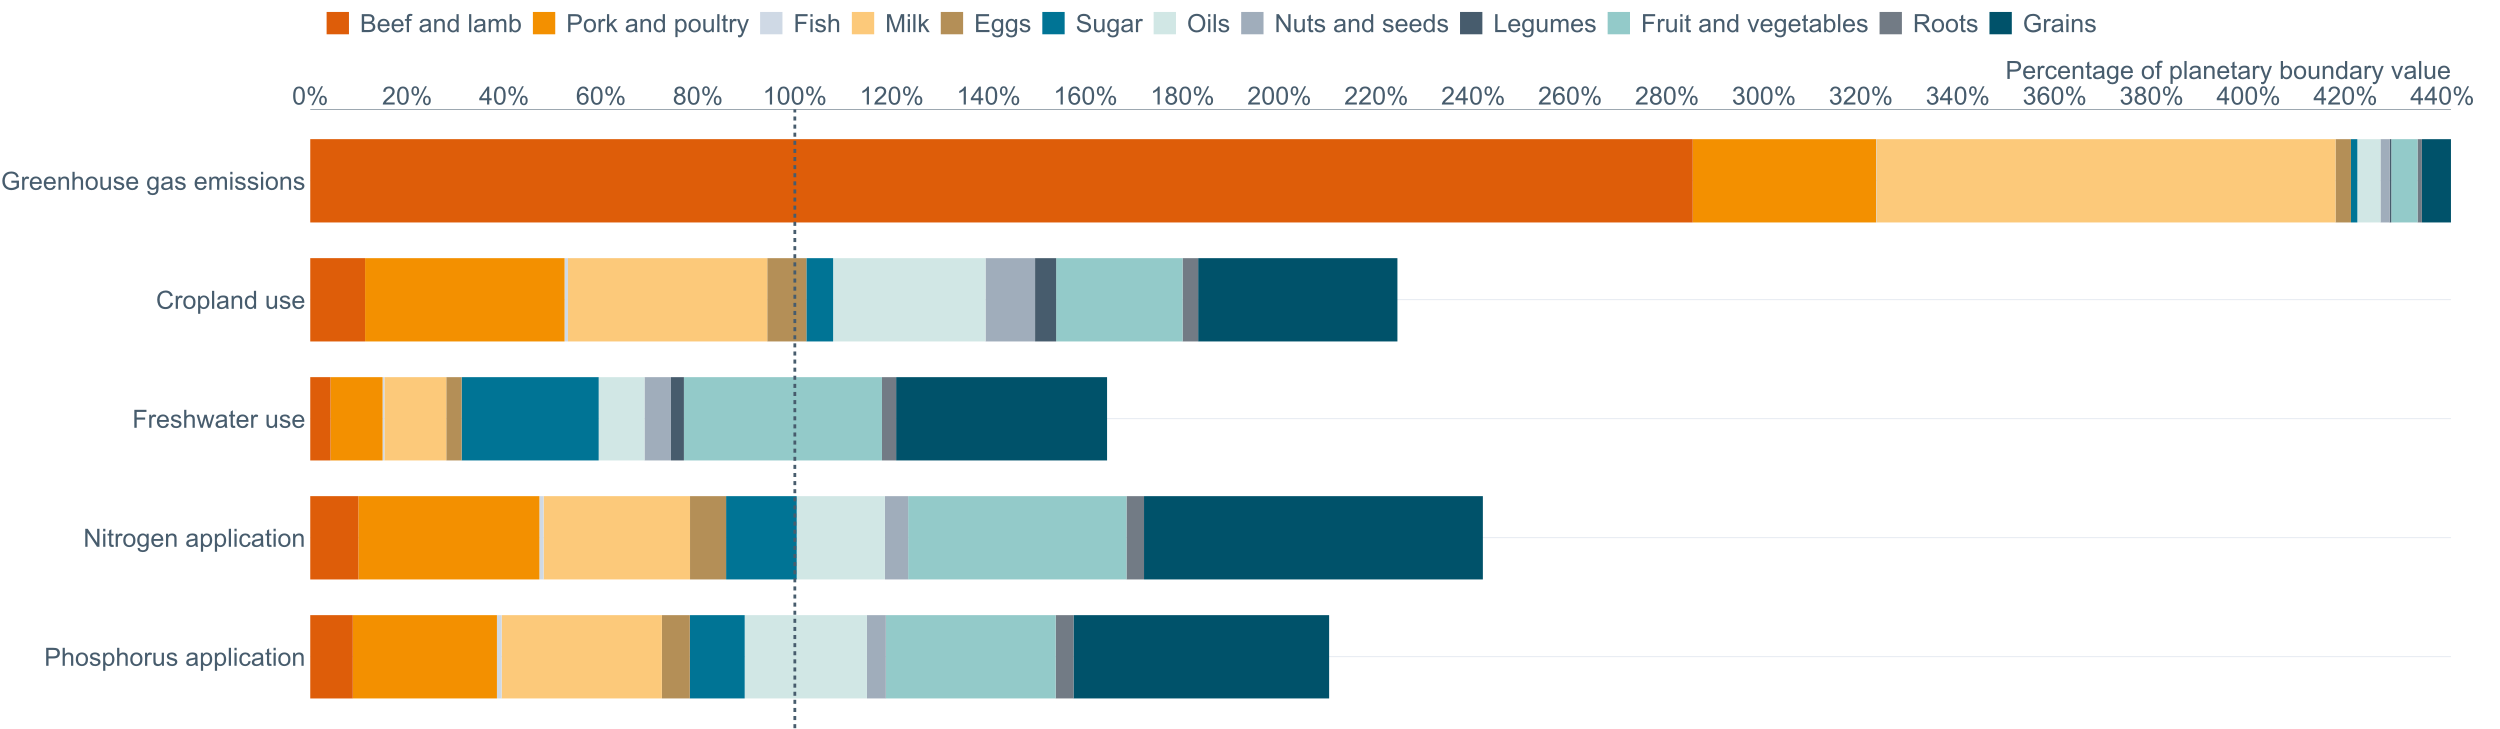 <?xml version="1.0" encoding="UTF-8"?>
<svg xmlns="http://www.w3.org/2000/svg" xmlns:xlink="http://www.w3.org/1999/xlink" width="2468.571pt" height="720pt" viewBox="0 0 2468.571 720" version="1.1">
<defs>
<g>
<symbol overflow="visible" id="glyph0-0">
<path style="stroke:none;" d="M 3.102 0 L 3.102 -15.504 L 15.504 -15.504 L 15.504 0 Z M 3.488 -0.387 L 15.117 -0.387 L 15.117 -15.117 L 3.488 -15.117 Z M 3.488 -0.387 "/>
</symbol>
<symbol overflow="visible" id="glyph0-1">
<path style="stroke:none;" d="M 1.031 -8.758 C 1.031 -10.855 1.246 -12.543 1.676 -13.824 C 2.105 -15.102 2.746 -16.09 3.602 -16.785 C 4.453 -17.477 5.527 -17.824 6.82 -17.828 C 7.773 -17.824 8.605 -17.633 9.324 -17.254 C 10.039 -16.867 10.633 -16.312 11.105 -15.594 C 11.57 -14.867 11.938 -13.988 12.207 -12.953 C 12.473 -11.914 12.609 -10.516 12.609 -8.758 C 12.609 -6.672 12.395 -4.988 11.965 -3.711 C 11.535 -2.43 10.895 -1.441 10.047 -0.742 C 9.191 -0.043 8.117 0.305 6.82 0.305 C 5.105 0.305 3.758 -0.309 2.785 -1.539 C 1.613 -3.012 1.031 -5.418 1.031 -8.758 Z M 3.27 -8.758 C 3.27 -5.84 3.609 -3.898 4.293 -2.934 C 4.973 -1.969 5.816 -1.488 6.82 -1.488 C 7.82 -1.488 8.66 -1.973 9.344 -2.941 C 10.023 -3.91 10.363 -5.848 10.367 -8.758 C 10.363 -11.676 10.023 -13.617 9.344 -14.582 C 8.66 -15.539 7.809 -16.02 6.793 -16.023 C 5.789 -16.02 4.992 -15.598 4.398 -14.754 C 3.645 -13.668 3.27 -11.668 3.27 -8.758 Z M 3.27 -8.758 "/>
</symbol>
<symbol overflow="visible" id="glyph0-2">
<path style="stroke:none;" d="M 1.441 -13.492 C 1.441 -14.758 1.758 -15.836 2.398 -16.727 C 3.031 -17.613 3.957 -18.059 5.172 -18.059 C 6.285 -18.059 7.207 -17.66 7.938 -16.863 C 8.668 -16.066 9.035 -14.898 9.035 -13.359 C 9.035 -11.855 8.664 -10.695 7.926 -9.887 C 7.188 -9.074 6.277 -8.672 5.195 -8.672 C 4.121 -8.672 3.227 -9.07 2.512 -9.871 C 1.797 -10.668 1.441 -11.875 1.441 -13.492 Z M 5.234 -16.559 C 4.688 -16.559 4.238 -16.324 3.883 -15.855 C 3.52 -15.387 3.34 -14.523 3.344 -13.273 C 3.34 -12.133 3.52 -11.332 3.887 -10.871 C 4.246 -10.402 4.695 -10.172 5.234 -10.176 C 5.777 -10.172 6.23 -10.406 6.594 -10.875 C 6.949 -11.344 7.129 -12.199 7.133 -13.445 C 7.129 -14.59 6.949 -15.395 6.586 -15.859 C 6.223 -16.324 5.77 -16.559 5.234 -16.559 Z M 5.246 0.652 L 14.957 -18.059 L 16.727 -18.059 L 7.051 0.652 Z M 12.922 -4.168 C 12.918 -5.441 13.238 -6.523 13.879 -7.406 C 14.516 -8.289 15.445 -8.73 16.668 -8.734 C 17.777 -8.73 18.699 -8.332 19.434 -7.539 C 20.164 -6.742 20.531 -5.574 20.531 -4.035 C 20.531 -2.531 20.16 -1.375 19.422 -0.562 C 18.68 0.246 17.766 0.648 16.68 0.652 C 15.602 0.648 14.707 0.25 13.992 -0.551 C 13.277 -1.355 12.918 -2.559 12.922 -4.168 Z M 16.727 -7.23 C 16.176 -7.23 15.723 -6.996 15.363 -6.527 C 15.004 -6.059 14.824 -5.199 14.824 -3.949 C 14.824 -2.816 15.004 -2.016 15.367 -1.551 C 15.73 -1.078 16.18 -0.844 16.715 -0.848 C 17.27 -0.844 17.727 -1.078 18.09 -1.551 C 18.445 -2.016 18.625 -2.871 18.629 -4.117 C 18.625 -5.262 18.445 -6.066 18.082 -6.535 C 17.719 -6.996 17.266 -7.23 16.727 -7.23 Z M 16.727 -7.23 "/>
</symbol>
<symbol overflow="visible" id="glyph0-3">
<path style="stroke:none;" d="M 12.488 -2.094 L 12.488 0 L 0.75 0 C 0.734 -0.523 0.816 -1.027 1.004 -1.516 C 1.301 -2.312 1.781 -3.098 2.438 -3.875 C 3.094 -4.648 4.043 -5.547 5.293 -6.566 C 7.219 -8.145 8.523 -9.398 9.203 -10.324 C 9.879 -11.246 10.219 -12.121 10.223 -12.949 C 10.219 -13.809 9.91 -14.535 9.297 -15.133 C 8.676 -15.723 7.871 -16.02 6.879 -16.023 C 5.828 -16.02 4.988 -15.703 4.359 -15.078 C 3.727 -14.445 3.406 -13.574 3.402 -12.465 L 1.164 -12.695 C 1.316 -14.363 1.895 -15.637 2.895 -16.512 C 3.895 -17.387 5.238 -17.824 6.93 -17.828 C 8.629 -17.824 9.977 -17.352 10.973 -16.41 C 11.965 -15.465 12.461 -14.293 12.465 -12.898 C 12.461 -12.184 12.316 -11.484 12.027 -10.801 C 11.734 -10.113 11.25 -9.391 10.578 -8.633 C 9.902 -7.871 8.785 -6.832 7.219 -5.512 C 5.91 -4.41 5.07 -3.664 4.699 -3.273 C 4.324 -2.879 4.016 -2.484 3.777 -2.094 Z M 12.488 -2.094 "/>
</symbol>
<symbol overflow="visible" id="glyph0-4">
<path style="stroke:none;" d="M 8.02 0 L 8.02 -4.25 L 0.316 -4.25 L 0.316 -6.25 L 8.418 -17.758 L 10.199 -17.758 L 10.199 -6.25 L 12.598 -6.25 L 12.598 -4.25 L 10.199 -4.25 L 10.199 0 Z M 8.02 -6.25 L 8.02 -14.258 L 2.457 -6.25 Z M 8.02 -6.25 "/>
</symbol>
<symbol overflow="visible" id="glyph0-5">
<path style="stroke:none;" d="M 12.344 -13.406 L 10.176 -13.238 C 9.977 -14.09 9.703 -14.715 9.352 -15.105 C 8.758 -15.723 8.031 -16.031 7.172 -16.035 C 6.477 -16.031 5.863 -15.836 5.34 -15.453 C 4.652 -14.949 4.113 -14.219 3.719 -13.262 C 3.32 -12.297 3.113 -10.93 3.102 -9.156 C 3.621 -9.953 4.262 -10.547 5.023 -10.938 C 5.781 -11.324 6.578 -11.52 7.414 -11.52 C 8.863 -11.52 10.102 -10.984 11.125 -9.914 C 12.145 -8.844 12.656 -7.461 12.656 -5.766 C 12.656 -4.648 12.414 -3.609 11.934 -2.656 C 11.453 -1.695 10.793 -0.965 9.953 -0.457 C 9.113 0.051 8.16 0.305 7.098 0.305 C 5.277 0.305 3.797 -0.363 2.652 -1.699 C 1.504 -3.035 0.93 -5.238 0.934 -8.309 C 0.93 -11.738 1.566 -14.23 2.836 -15.793 C 3.938 -17.145 5.426 -17.824 7.305 -17.828 C 8.699 -17.824 9.844 -17.434 10.734 -16.652 C 11.625 -15.871 12.16 -14.789 12.344 -13.406 Z M 3.441 -5.754 C 3.438 -5 3.598 -4.277 3.918 -3.594 C 4.234 -2.906 4.68 -2.387 5.258 -2.027 C 5.828 -1.668 6.43 -1.488 7.062 -1.488 C 7.977 -1.488 8.77 -1.859 9.434 -2.602 C 10.098 -3.344 10.43 -4.352 10.43 -5.633 C 10.43 -6.855 10.102 -7.824 9.445 -8.531 C 8.789 -9.238 7.965 -9.59 6.977 -9.594 C 5.988 -9.59 5.152 -9.238 4.469 -8.531 C 3.781 -7.824 3.438 -6.898 3.441 -5.754 Z M 3.441 -5.754 "/>
</symbol>
<symbol overflow="visible" id="glyph0-6">
<path style="stroke:none;" d="M 4.383 -9.629 C 3.477 -9.957 2.805 -10.43 2.371 -11.043 C 1.934 -11.656 1.715 -12.391 1.719 -13.25 C 1.715 -14.539 2.18 -15.625 3.109 -16.508 C 4.035 -17.383 5.273 -17.824 6.82 -17.828 C 8.367 -17.824 9.613 -17.375 10.562 -16.477 C 11.504 -15.578 11.977 -14.48 11.98 -13.191 C 11.977 -12.363 11.762 -11.648 11.332 -11.039 C 10.898 -10.43 10.242 -9.957 9.363 -9.629 C 10.449 -9.27 11.277 -8.699 11.852 -7.91 C 12.418 -7.117 12.703 -6.172 12.707 -5.074 C 12.703 -3.555 12.164 -2.277 11.094 -1.246 C 10.016 -0.211 8.605 0.305 6.855 0.305 C 5.102 0.305 3.688 -0.211 2.613 -1.25 C 1.539 -2.285 1 -3.582 1.004 -5.137 C 1 -6.289 1.293 -7.254 1.883 -8.035 C 2.465 -8.812 3.301 -9.344 4.383 -9.629 Z M 3.949 -13.324 C 3.949 -12.48 4.219 -11.793 4.758 -11.262 C 5.297 -10.73 6 -10.465 6.867 -10.465 C 7.707 -10.465 8.395 -10.727 8.934 -11.258 C 9.469 -11.781 9.738 -12.43 9.738 -13.203 C 9.738 -14 9.461 -14.672 8.906 -15.219 C 8.352 -15.758 7.664 -16.031 6.844 -16.035 C 6.012 -16.031 5.32 -15.766 4.773 -15.234 C 4.223 -14.703 3.949 -14.066 3.949 -13.324 Z M 3.246 -5.125 C 3.246 -4.5 3.391 -3.898 3.688 -3.316 C 3.977 -2.734 4.414 -2.281 5 -1.965 C 5.578 -1.645 6.207 -1.488 6.879 -1.488 C 7.918 -1.488 8.777 -1.82 9.457 -2.492 C 10.137 -3.16 10.477 -4.016 10.477 -5.051 C 10.477 -6.098 10.125 -6.965 9.43 -7.652 C 8.727 -8.34 7.855 -8.684 6.809 -8.684 C 5.781 -8.684 4.93 -8.344 4.258 -7.664 C 3.582 -6.984 3.246 -6.137 3.246 -5.125 Z M 3.246 -5.125 "/>
</symbol>
<symbol overflow="visible" id="glyph0-7">
<path style="stroke:none;" d="M 9.242 0 L 7.062 0 L 7.062 -13.891 C 6.531 -13.387 5.844 -12.887 4.996 -12.391 C 4.141 -11.887 3.375 -11.512 2.699 -11.266 L 2.699 -13.371 C 3.918 -13.941 4.984 -14.633 5.898 -15.453 C 6.809 -16.266 7.453 -17.059 7.836 -17.828 L 9.242 -17.828 Z M 9.242 0 "/>
</symbol>
<symbol overflow="visible" id="glyph0-8">
<path style="stroke:none;" d="M 1.043 -4.688 L 3.223 -4.977 C 3.473 -3.738 3.898 -2.848 4.5 -2.305 C 5.102 -1.758 5.832 -1.488 6.699 -1.488 C 7.719 -1.488 8.586 -1.844 9.293 -2.555 C 10 -3.266 10.352 -4.145 10.355 -5.195 C 10.352 -6.195 10.027 -7.02 9.375 -7.672 C 8.719 -8.32 7.887 -8.648 6.879 -8.648 C 6.465 -8.648 5.949 -8.566 5.34 -8.406 L 5.582 -10.32 C 5.727 -10.301 5.844 -10.293 5.934 -10.297 C 6.859 -10.293 7.695 -10.535 8.441 -11.023 C 9.18 -11.504 9.551 -12.25 9.555 -13.262 C 9.551 -14.059 9.281 -14.723 8.742 -15.246 C 8.203 -15.77 7.504 -16.031 6.648 -16.035 C 5.801 -16.031 5.094 -15.766 4.531 -15.234 C 3.961 -14.703 3.598 -13.902 3.441 -12.84 L 1.258 -13.227 C 1.523 -14.684 2.129 -15.816 3.074 -16.621 C 4.016 -17.422 5.191 -17.824 6.602 -17.828 C 7.566 -17.824 8.457 -17.617 9.277 -17.203 C 10.09 -16.789 10.715 -16.223 11.148 -15.504 C 11.578 -14.785 11.793 -14.02 11.797 -13.215 C 11.793 -12.441 11.59 -11.742 11.18 -11.117 C 10.766 -10.484 10.156 -9.984 9.352 -9.617 C 10.398 -9.371 11.211 -8.871 11.797 -8.109 C 12.375 -7.344 12.668 -6.387 12.668 -5.246 C 12.668 -3.691 12.102 -2.379 10.973 -1.301 C 9.84 -0.223 8.41 0.316 6.688 0.316 C 5.125 0.316 3.832 -0.148 2.801 -1.078 C 1.77 -2.008 1.184 -3.211 1.043 -4.688 Z M 1.043 -4.688 "/>
</symbol>
<symbol overflow="visible" id="glyph0-9">
<path style="stroke:none;" d="M 1.914 0 L 1.914 -17.758 L 8.613 -17.758 C 9.789 -17.754 10.688 -17.695 11.312 -17.586 C 12.184 -17.438 12.914 -17.16 13.504 -16.754 C 14.094 -16.344 14.57 -15.773 14.93 -15.043 C 15.289 -14.305 15.469 -13.5 15.469 -12.621 C 15.469 -11.109 14.988 -9.828 14.027 -8.785 C 13.066 -7.738 11.328 -7.219 8.816 -7.219 L 4.262 -7.219 L 4.262 0 Z M 4.262 -9.312 L 8.855 -9.312 C 10.371 -9.309 11.449 -9.594 12.086 -10.16 C 12.723 -10.727 13.043 -11.52 13.043 -12.547 C 13.043 -13.289 12.855 -13.926 12.48 -14.457 C 12.105 -14.98 11.609 -15.332 10.996 -15.504 C 10.598 -15.605 9.867 -15.656 8.805 -15.66 L 4.262 -15.66 Z M 4.262 -9.312 "/>
</symbol>
<symbol overflow="visible" id="glyph0-10">
<path style="stroke:none;" d="M 1.637 0 L 1.637 -17.758 L 3.816 -17.758 L 3.816 -11.387 C 4.828 -12.559 6.113 -13.148 7.668 -13.152 C 8.617 -13.148 9.445 -12.961 10.148 -12.59 C 10.852 -12.211 11.352 -11.691 11.656 -11.031 C 11.957 -10.367 12.109 -9.406 12.113 -8.152 L 12.113 0 L 9.934 0 L 9.934 -8.152 C 9.93 -9.238 9.695 -10.031 9.223 -10.531 C 8.75 -11.023 8.082 -11.273 7.219 -11.277 C 6.57 -11.273 5.961 -11.105 5.395 -10.773 C 4.824 -10.434 4.418 -9.98 4.18 -9.41 C 3.934 -8.836 3.812 -8.043 3.816 -7.039 L 3.816 0 Z M 1.637 0 "/>
</symbol>
<symbol overflow="visible" id="glyph0-11">
<path style="stroke:none;" d="M 0.824 -6.43 C 0.82 -8.809 1.48 -10.574 2.809 -11.723 C 3.91 -12.672 5.262 -13.148 6.855 -13.152 C 8.621 -13.148 10.066 -12.57 11.191 -11.414 C 12.312 -10.254 12.871 -8.652 12.875 -6.613 C 12.871 -4.953 12.625 -3.652 12.129 -2.707 C 11.633 -1.758 10.91 -1.02 9.961 -0.496 C 9.012 0.027 7.977 0.285 6.855 0.289 C 5.055 0.285 3.598 -0.289 2.488 -1.441 C 1.375 -2.594 0.82 -4.254 0.824 -6.43 Z M 3.062 -6.43 C 3.059 -4.781 3.418 -3.551 4.141 -2.73 C 4.855 -1.91 5.762 -1.5 6.855 -1.5 C 7.934 -1.5 8.832 -1.91 9.555 -2.734 C 10.27 -3.559 10.629 -4.816 10.633 -6.504 C 10.629 -8.094 10.266 -9.297 9.547 -10.117 C 8.82 -10.934 7.926 -11.344 6.855 -11.348 C 5.762 -11.344 4.855 -10.938 4.141 -10.125 C 3.418 -9.309 3.059 -8.074 3.062 -6.43 Z M 3.062 -6.43 "/>
</symbol>
<symbol overflow="visible" id="glyph0-12">
<path style="stroke:none;" d="M 0.762 -3.84 L 2.918 -4.18 C 3.039 -3.312 3.375 -2.652 3.93 -2.191 C 4.48 -1.73 5.254 -1.5 6.25 -1.5 C 7.246 -1.5 7.988 -1.703 8.477 -2.113 C 8.961 -2.52 9.203 -3 9.207 -3.551 C 9.203 -4.043 8.988 -4.43 8.562 -4.711 C 8.258 -4.906 7.516 -5.152 6.336 -5.449 C 4.734 -5.852 3.625 -6.199 3.008 -6.496 C 2.387 -6.789 1.918 -7.199 1.602 -7.723 C 1.281 -8.242 1.125 -8.816 1.125 -9.449 C 1.125 -10.02 1.254 -10.551 1.52 -11.039 C 1.777 -11.527 2.137 -11.934 2.594 -12.258 C 2.93 -12.508 3.391 -12.719 3.977 -12.891 C 4.559 -13.062 5.188 -13.148 5.863 -13.152 C 6.867 -13.148 7.754 -13.004 8.52 -12.715 C 9.281 -12.426 9.844 -12.031 10.207 -11.535 C 10.57 -11.039 10.82 -10.375 10.961 -9.543 L 8.828 -9.254 C 8.73 -9.91 8.449 -10.426 7.988 -10.801 C 7.52 -11.168 6.863 -11.355 6.02 -11.359 C 5.016 -11.355 4.301 -11.191 3.875 -10.863 C 3.445 -10.531 3.234 -10.145 3.234 -9.703 C 3.234 -9.418 3.32 -9.16 3.5 -8.938 C 3.672 -8.699 3.953 -8.508 4.336 -8.355 C 4.555 -8.273 5.195 -8.086 6.262 -7.801 C 7.801 -7.387 8.875 -7.051 9.488 -6.789 C 10.094 -6.523 10.574 -6.141 10.922 -5.645 C 11.27 -5.141 11.441 -4.52 11.445 -3.777 C 11.441 -3.047 11.23 -2.363 10.809 -1.723 C 10.383 -1.082 9.773 -0.586 8.977 -0.234 C 8.176 0.113 7.27 0.285 6.262 0.289 C 4.586 0.285 3.312 -0.059 2.438 -0.75 C 1.562 -1.445 1.004 -2.473 0.762 -3.84 Z M 0.762 -3.84 "/>
</symbol>
<symbol overflow="visible" id="glyph0-13">
<path style="stroke:none;" d="M 1.637 4.93 L 1.637 -12.863 L 3.621 -12.863 L 3.621 -11.191 C 4.09 -11.844 4.617 -12.332 5.207 -12.66 C 5.797 -12.984 6.512 -13.148 7.352 -13.152 C 8.449 -13.148 9.418 -12.867 10.258 -12.305 C 11.098 -11.738 11.73 -10.941 12.16 -9.914 C 12.582 -8.883 12.797 -7.754 12.801 -6.527 C 12.797 -5.211 12.562 -4.023 12.094 -2.973 C 11.621 -1.918 10.934 -1.113 10.035 -0.551 C 9.133 0.008 8.188 0.285 7.195 0.289 C 6.469 0.285 5.816 0.137 5.238 -0.168 C 4.66 -0.473 4.184 -0.859 3.816 -1.332 L 3.816 4.93 Z M 3.609 -6.359 C 3.609 -4.699 3.941 -3.477 4.613 -2.688 C 5.281 -1.895 6.094 -1.5 7.051 -1.5 C 8.016 -1.5 8.848 -1.91 9.539 -2.73 C 10.227 -3.551 10.57 -4.82 10.574 -6.539 C 10.57 -8.18 10.234 -9.406 9.562 -10.223 C 8.887 -11.035 8.078 -11.441 7.145 -11.445 C 6.215 -11.441 5.395 -11.008 4.68 -10.145 C 3.965 -9.273 3.609 -8.012 3.609 -6.359 Z M 3.609 -6.359 "/>
</symbol>
<symbol overflow="visible" id="glyph0-14">
<path style="stroke:none;" d="M 1.609 0 L 1.609 -12.863 L 3.574 -12.863 L 3.574 -10.914 C 4.074 -11.824 4.535 -12.426 4.961 -12.715 C 5.383 -13.004 5.848 -13.148 6.359 -13.152 C 7.09 -13.148 7.836 -12.914 8.598 -12.453 L 7.848 -10.43 C 7.312 -10.742 6.781 -10.898 6.25 -10.902 C 5.77 -10.898 5.34 -10.754 4.965 -10.469 C 4.582 -10.18 4.312 -9.781 4.156 -9.277 C 3.91 -8.496 3.789 -7.648 3.793 -6.734 L 3.793 0 Z M 1.609 0 "/>
</symbol>
<symbol overflow="visible" id="glyph0-15">
<path style="stroke:none;" d="M 10.066 0 L 10.066 -1.891 C 9.062 -0.438 7.699 0.285 5.984 0.289 C 5.219 0.285 4.512 0.145 3.855 -0.145 C 3.199 -0.434 2.711 -0.801 2.391 -1.242 C 2.07 -1.68 1.844 -2.219 1.719 -2.859 C 1.625 -3.285 1.582 -3.961 1.586 -4.895 L 1.586 -12.863 L 3.766 -12.863 L 3.766 -5.73 C 3.762 -4.59 3.805 -3.82 3.898 -3.426 C 4.031 -2.852 4.324 -2.402 4.77 -2.074 C 5.215 -1.746 5.762 -1.582 6.418 -1.586 C 7.07 -1.582 7.688 -1.75 8.262 -2.09 C 8.832 -2.422 9.234 -2.879 9.477 -3.457 C 9.711 -4.035 9.832 -4.871 9.836 -5.973 L 9.836 -12.863 L 12.016 -12.863 L 12.016 0 Z M 10.066 0 "/>
</symbol>
<symbol overflow="visible" id="glyph0-16">
<path style="stroke:none;" d=""/>
</symbol>
<symbol overflow="visible" id="glyph0-17">
<path style="stroke:none;" d="M 10.027 -1.586 C 9.215 -0.898 8.438 -0.414 7.695 -0.133 C 6.945 0.148 6.145 0.285 5.293 0.289 C 3.875 0.285 2.789 -0.055 2.031 -0.746 C 1.27 -1.434 0.891 -2.316 0.895 -3.391 C 0.891 -4.02 1.035 -4.594 1.324 -5.117 C 1.613 -5.633 1.988 -6.051 2.453 -6.371 C 2.914 -6.684 3.438 -6.922 4.02 -7.086 C 4.449 -7.195 5.094 -7.305 5.961 -7.414 C 7.715 -7.617 9.012 -7.867 9.848 -8.164 C 9.852 -8.461 9.855 -8.652 9.859 -8.734 C 9.855 -9.621 9.648 -10.246 9.242 -10.609 C 8.68 -11.098 7.852 -11.344 6.758 -11.348 C 5.727 -11.344 4.969 -11.164 4.484 -10.809 C 3.992 -10.445 3.633 -9.809 3.402 -8.902 L 1.273 -9.191 C 1.461 -10.102 1.781 -10.84 2.227 -11.402 C 2.672 -11.965 3.312 -12.395 4.152 -12.699 C 4.992 -12.996 5.965 -13.148 7.074 -13.152 C 8.168 -13.148 9.062 -13.02 9.75 -12.766 C 10.438 -12.504 10.941 -12.18 11.266 -11.789 C 11.586 -11.398 11.812 -10.902 11.941 -10.309 C 12.012 -9.934 12.047 -9.266 12.051 -8.297 L 12.051 -5.391 C 12.047 -3.363 12.094 -2.078 12.191 -1.543 C 12.281 -1.004 12.465 -0.492 12.742 0 L 10.465 0 C 10.238 -0.453 10.09 -0.98 10.027 -1.586 Z M 9.848 -6.457 C 9.055 -6.133 7.867 -5.855 6.285 -5.633 C 5.387 -5.5 4.754 -5.355 4.383 -5.195 C 4.012 -5.031 3.723 -4.793 3.523 -4.484 C 3.32 -4.172 3.223 -3.828 3.223 -3.453 C 3.223 -2.867 3.441 -2.383 3.883 -1.996 C 4.32 -1.609 4.965 -1.418 5.812 -1.418 C 6.652 -1.418 7.398 -1.602 8.055 -1.969 C 8.707 -2.336 9.188 -2.836 9.496 -3.477 C 9.727 -3.965 9.844 -4.691 9.848 -5.656 Z M 9.848 -6.457 "/>
</symbol>
<symbol overflow="visible" id="glyph0-18">
<path style="stroke:none;" d="M 1.586 0 L 1.586 -17.758 L 3.766 -17.758 L 3.766 0 Z M 1.586 0 "/>
</symbol>
<symbol overflow="visible" id="glyph0-19">
<path style="stroke:none;" d="M 1.648 -15.25 L 1.648 -17.758 L 3.828 -17.758 L 3.828 -15.25 Z M 1.648 0 L 1.648 -12.863 L 3.828 -12.863 L 3.828 0 Z M 1.648 0 "/>
</symbol>
<symbol overflow="visible" id="glyph0-20">
<path style="stroke:none;" d="M 10.027 -4.711 L 12.172 -4.434 C 11.934 -2.953 11.336 -1.797 10.371 -0.961 C 9.406 -0.129 8.223 0.285 6.82 0.289 C 5.059 0.285 3.641 -0.285 2.574 -1.434 C 1.5 -2.582 0.965 -4.23 0.969 -6.383 C 0.965 -7.766 1.195 -8.98 1.66 -10.027 C 2.117 -11.066 2.82 -11.848 3.762 -12.371 C 4.699 -12.887 5.723 -13.148 6.832 -13.152 C 8.227 -13.148 9.367 -12.797 10.258 -12.094 C 11.145 -11.387 11.715 -10.383 11.965 -9.086 L 9.848 -8.758 C 9.641 -9.621 9.281 -10.27 8.773 -10.707 C 8.258 -11.137 7.641 -11.355 6.914 -11.359 C 5.816 -11.355 4.922 -10.961 4.238 -10.18 C 3.551 -9.391 3.211 -8.148 3.211 -6.445 C 3.211 -4.715 3.539 -3.457 4.203 -2.676 C 4.859 -1.891 5.723 -1.5 6.793 -1.5 C 7.645 -1.5 8.359 -1.762 8.938 -2.289 C 9.508 -2.812 9.871 -3.621 10.027 -4.711 Z M 10.027 -4.711 "/>
</symbol>
<symbol overflow="visible" id="glyph0-21">
<path style="stroke:none;" d="M 6.395 -1.949 L 6.711 -0.023 C 6.094 0.102 5.547 0.164 5.062 0.168 C 4.27 0.164 3.652 0.043 3.219 -0.207 C 2.781 -0.453 2.477 -0.781 2.301 -1.191 C 2.121 -1.598 2.031 -2.457 2.035 -3.766 L 2.035 -11.168 L 0.438 -11.168 L 0.438 -12.863 L 2.035 -12.863 L 2.035 -16.047 L 4.203 -17.355 L 4.203 -12.863 L 6.395 -12.863 L 6.395 -11.168 L 4.203 -11.168 L 4.203 -3.645 C 4.199 -3.023 4.238 -2.621 4.316 -2.445 C 4.391 -2.266 4.516 -2.125 4.691 -2.023 C 4.863 -1.914 5.113 -1.863 5.438 -1.867 C 5.68 -1.863 5.996 -1.891 6.395 -1.949 Z M 6.395 -1.949 "/>
</symbol>
<symbol overflow="visible" id="glyph0-22">
<path style="stroke:none;" d="M 1.637 0 L 1.637 -12.863 L 3.598 -12.863 L 3.598 -11.035 C 4.543 -12.441 5.906 -13.148 7.691 -13.152 C 8.465 -13.148 9.176 -13.008 9.828 -12.734 C 10.477 -12.453 10.965 -12.09 11.289 -11.637 C 11.609 -11.184 11.836 -10.645 11.965 -10.027 C 12.043 -9.621 12.082 -8.918 12.086 -7.91 L 12.086 0 L 9.906 0 L 9.906 -7.824 C 9.902 -8.707 9.816 -9.371 9.652 -9.816 C 9.48 -10.254 9.18 -10.605 8.75 -10.871 C 8.312 -11.129 7.809 -11.262 7.23 -11.266 C 6.301 -11.262 5.5 -10.965 4.828 -10.379 C 4.152 -9.785 3.812 -8.668 3.816 -7.023 L 3.816 0 Z M 1.637 0 "/>
</symbol>
<symbol overflow="visible" id="glyph0-23">
<path style="stroke:none;" d="M 1.891 0 L 1.891 -17.758 L 4.301 -17.758 L 13.625 -3.816 L 13.625 -17.758 L 15.879 -17.758 L 15.879 0 L 13.469 0 L 4.141 -13.953 L 4.141 0 Z M 1.891 0 "/>
</symbol>
<symbol overflow="visible" id="glyph0-24">
<path style="stroke:none;" d="M 1.234 1.066 L 3.355 1.379 C 3.441 2.031 3.688 2.508 4.094 2.809 C 4.633 3.207 5.371 3.41 6.309 3.414 C 7.316 3.41 8.098 3.207 8.648 2.809 C 9.195 2.402 9.566 1.84 9.762 1.113 C 9.875 0.668 9.926 -0.262 9.918 -1.684 C 8.965 -0.559 7.777 0 6.359 0 C 4.586 0 3.219 -0.637 2.254 -1.914 C 1.281 -3.188 0.797 -4.719 0.801 -6.504 C 0.797 -7.73 1.02 -8.859 1.465 -9.898 C 1.91 -10.934 2.555 -11.738 3.398 -12.305 C 4.242 -12.867 5.23 -13.148 6.371 -13.152 C 7.887 -13.148 9.141 -12.535 10.125 -11.312 L 10.125 -12.863 L 12.137 -12.863 L 12.137 -1.742 C 12.133 0.258 11.93 1.672 11.523 2.512 C 11.113 3.344 10.469 4.004 9.586 4.492 C 8.703 4.973 7.613 5.215 6.324 5.219 C 4.785 5.215 3.547 4.871 2.602 4.184 C 1.656 3.492 1.199 2.453 1.234 1.066 Z M 3.039 -6.66 C 3.035 -4.969 3.371 -3.738 4.043 -2.965 C 4.715 -2.191 5.555 -1.805 6.566 -1.805 C 7.562 -1.805 8.402 -2.188 9.082 -2.961 C 9.762 -3.727 10.102 -4.938 10.102 -6.59 C 10.102 -8.16 9.75 -9.348 9.055 -10.148 C 8.352 -10.945 7.512 -11.344 6.527 -11.348 C 5.559 -11.344 4.734 -10.949 4.055 -10.168 C 3.375 -9.379 3.035 -8.211 3.039 -6.66 Z M 3.039 -6.66 "/>
</symbol>
<symbol overflow="visible" id="glyph0-25">
<path style="stroke:none;" d="M 10.441 -4.141 L 12.695 -3.863 C 12.336 -2.543 11.676 -1.523 10.719 -0.801 C 9.754 -0.074 8.527 0.285 7.039 0.289 C 5.152 0.285 3.66 -0.289 2.562 -1.445 C 1.457 -2.602 0.906 -4.227 0.91 -6.324 C 0.906 -8.484 1.465 -10.164 2.578 -11.359 C 3.691 -12.551 5.137 -13.148 6.914 -13.152 C 8.633 -13.148 10.035 -12.562 11.129 -11.395 C 12.215 -10.223 12.762 -8.578 12.766 -6.457 C 12.762 -6.324 12.758 -6.129 12.754 -5.875 L 3.16 -5.875 C 3.238 -4.457 3.641 -3.375 4.359 -2.625 C 5.078 -1.875 5.973 -1.5 7.051 -1.5 C 7.848 -1.5 8.531 -1.707 9.098 -2.129 C 9.66 -2.547 10.109 -3.219 10.441 -4.141 Z M 3.281 -7.668 L 10.465 -7.668 C 10.367 -8.746 10.09 -9.559 9.641 -10.102 C 8.941 -10.938 8.043 -11.355 6.941 -11.359 C 5.938 -11.355 5.094 -11.02 4.414 -10.355 C 3.727 -9.684 3.352 -8.789 3.281 -7.668 Z M 3.281 -7.668 "/>
</symbol>
<symbol overflow="visible" id="glyph0-26">
<path style="stroke:none;" d="M 2.035 0 L 2.035 -17.758 L 14.016 -17.758 L 14.016 -15.66 L 4.383 -15.66 L 4.383 -10.16 L 12.719 -10.16 L 12.719 -8.066 L 4.383 -8.066 L 4.383 0 Z M 2.035 0 "/>
</symbol>
<symbol overflow="visible" id="glyph0-27">
<path style="stroke:none;" d="M 4.008 0 L 0.074 -12.863 L 2.324 -12.863 L 4.371 -5.438 L 5.137 -2.676 C 5.164 -2.812 5.387 -3.695 5.801 -5.328 L 7.848 -12.863 L 10.09 -12.863 L 12.016 -5.402 L 12.656 -2.941 L 13.395 -5.426 L 15.602 -12.863 L 17.719 -12.863 L 13.699 0 L 11.434 0 L 9.387 -7.703 L 8.891 -9.895 L 6.285 0 Z M 4.008 0 "/>
</symbol>
<symbol overflow="visible" id="glyph0-28">
<path style="stroke:none;" d="M 14.582 -6.227 L 16.934 -5.633 C 16.441 -3.699 15.555 -2.227 14.273 -1.215 C 12.992 -0.199 11.426 0.305 9.582 0.305 C 7.664 0.305 6.109 -0.082 4.91 -0.863 C 3.711 -1.641 2.797 -2.77 2.172 -4.25 C 1.543 -5.727 1.23 -7.316 1.234 -9.012 C 1.23 -10.859 1.582 -12.469 2.293 -13.848 C 2.996 -15.223 4.004 -16.27 5.309 -16.984 C 6.613 -17.699 8.047 -18.059 9.617 -18.059 C 11.391 -18.059 12.887 -17.605 14.098 -16.703 C 15.309 -15.797 16.152 -14.523 16.629 -12.887 L 14.316 -12.344 C 13.902 -13.633 13.305 -14.574 12.523 -15.164 C 11.734 -15.75 10.75 -16.043 9.57 -16.047 C 8.203 -16.043 7.062 -15.715 6.148 -15.066 C 5.227 -14.41 4.582 -13.535 4.215 -12.434 C 3.84 -11.332 3.656 -10.195 3.656 -9.023 C 3.656 -7.512 3.875 -6.191 4.316 -5.066 C 4.754 -3.938 5.438 -3.098 6.371 -2.543 C 7.297 -1.984 8.305 -1.703 9.387 -1.707 C 10.699 -1.703 11.812 -2.082 12.727 -2.844 C 13.641 -3.602 14.258 -4.73 14.582 -6.227 Z M 14.582 -6.227 "/>
</symbol>
<symbol overflow="visible" id="glyph0-29">
<path style="stroke:none;" d="M 9.98 0 L 9.98 -1.621 C 9.16 -0.348 7.961 0.285 6.383 0.289 C 5.352 0.285 4.41 0.008 3.555 -0.559 C 2.691 -1.121 2.023 -1.91 1.555 -2.926 C 1.078 -3.934 0.844 -5.098 0.848 -6.418 C 0.844 -7.699 1.059 -8.863 1.488 -9.91 C 1.918 -10.953 2.559 -11.758 3.414 -12.316 C 4.27 -12.871 5.227 -13.148 6.285 -13.152 C 7.059 -13.148 7.75 -12.984 8.355 -12.66 C 8.961 -12.332 9.453 -11.906 9.836 -11.387 L 9.836 -17.758 L 12.004 -17.758 L 12.004 0 Z M 3.09 -6.418 C 3.086 -4.77 3.434 -3.539 4.129 -2.723 C 4.82 -1.906 5.641 -1.5 6.59 -1.5 C 7.539 -1.5 8.348 -1.887 9.016 -2.668 C 9.68 -3.445 10.012 -4.637 10.016 -6.238 C 10.012 -7.996 9.672 -9.289 8.996 -10.113 C 8.316 -10.934 7.484 -11.344 6.492 -11.348 C 5.523 -11.344 4.711 -10.949 4.062 -10.16 C 3.41 -9.371 3.086 -8.121 3.09 -6.418 Z M 3.09 -6.418 "/>
</symbol>
<symbol overflow="visible" id="glyph0-30">
<path style="stroke:none;" d="M 10.223 -6.965 L 10.223 -9.047 L 17.746 -9.059 L 17.746 -2.473 C 16.586 -1.551 15.395 -0.855 14.172 -0.391 C 12.941 0.074 11.68 0.305 10.391 0.305 C 8.645 0.305 7.062 -0.066 5.637 -0.816 C 4.211 -1.559 3.133 -2.641 2.41 -4.055 C 1.68 -5.469 1.316 -7.047 1.32 -8.793 C 1.316 -10.52 1.68 -12.133 2.402 -13.633 C 3.125 -15.129 4.164 -16.242 5.523 -16.969 C 6.879 -17.695 8.441 -18.059 10.211 -18.059 C 11.492 -18.059 12.652 -17.848 13.691 -17.434 C 14.727 -17.016 15.539 -16.438 16.133 -15.695 C 16.719 -14.949 17.168 -13.98 17.477 -12.789 L 15.359 -12.207 C 15.086 -13.109 14.754 -13.82 14.363 -14.34 C 13.965 -14.855 13.402 -15.27 12.668 -15.582 C 11.934 -15.887 11.117 -16.043 10.223 -16.047 C 9.148 -16.043 8.219 -15.879 7.438 -15.555 C 6.648 -15.227 6.016 -14.797 5.539 -14.266 C 5.055 -13.73 4.684 -13.145 4.422 -12.512 C 3.965 -11.41 3.738 -10.219 3.742 -8.938 C 3.738 -7.352 4.012 -6.027 4.559 -4.965 C 5.105 -3.895 5.898 -3.105 6.941 -2.59 C 7.98 -2.074 9.086 -1.816 10.258 -1.816 C 11.273 -1.816 12.266 -2.012 13.238 -2.402 C 14.203 -2.793 14.938 -3.211 15.441 -3.656 L 15.441 -6.965 Z M 10.223 -6.965 "/>
</symbol>
<symbol overflow="visible" id="glyph0-31">
<path style="stroke:none;" d="M 1.637 0 L 1.637 -12.863 L 3.586 -12.863 L 3.586 -11.059 C 3.988 -11.684 4.523 -12.191 5.195 -12.578 C 5.863 -12.957 6.625 -13.148 7.484 -13.152 C 8.434 -13.148 9.215 -12.949 9.828 -12.559 C 10.434 -12.16 10.863 -11.609 11.117 -10.902 C 12.133 -12.398 13.457 -13.148 15.09 -13.152 C 16.363 -13.148 17.344 -12.797 18.031 -12.094 C 18.715 -11.387 19.059 -10.297 19.062 -8.828 L 19.062 0 L 16.895 0 L 16.895 -8.102 C 16.891 -8.973 16.82 -9.602 16.684 -9.984 C 16.539 -10.367 16.285 -10.676 15.914 -10.914 C 15.543 -11.145 15.105 -11.262 14.605 -11.266 C 13.699 -11.262 12.949 -10.961 12.352 -10.363 C 11.754 -9.758 11.453 -8.793 11.457 -7.473 L 11.457 0 L 9.277 0 L 9.277 -8.355 C 9.273 -9.324 9.098 -10.051 8.742 -10.539 C 8.387 -11.02 7.805 -11.262 7 -11.266 C 6.387 -11.262 5.82 -11.102 5.301 -10.781 C 4.777 -10.457 4.398 -9.984 4.168 -9.363 C 3.93 -8.738 3.812 -7.84 3.816 -6.672 L 3.816 0 Z M 1.637 0 "/>
</symbol>
<symbol overflow="visible" id="glyph0-32">
<path style="stroke:none;" d="M 2.156 0 L 2.156 -11.168 L 0.23 -11.168 L 0.23 -12.863 L 2.156 -12.863 L 2.156 -14.23 C 2.156 -15.094 2.23 -15.734 2.387 -16.156 C 2.59 -16.719 2.961 -17.18 3.492 -17.531 C 4.023 -17.883 4.766 -18.059 5.719 -18.059 C 6.328 -18.059 7.004 -17.984 7.75 -17.84 L 7.426 -15.941 C 6.969 -16.02 6.543 -16.059 6.141 -16.062 C 5.477 -16.059 5.008 -15.918 4.734 -15.637 C 4.461 -15.352 4.324 -14.824 4.324 -14.051 L 4.324 -12.863 L 6.832 -12.863 L 6.832 -11.168 L 4.324 -11.168 L 4.324 0 Z M 2.156 0 "/>
</symbol>
<symbol overflow="visible" id="glyph0-33">
<path style="stroke:none;" d="M 1.539 4.953 L 1.297 2.906 C 1.77 3.035 2.188 3.098 2.543 3.102 C 3.027 3.098 3.414 3.02 3.703 2.859 C 3.992 2.695 4.23 2.469 4.422 2.18 C 4.555 1.961 4.777 1.418 5.086 0.559 C 5.125 0.434 5.188 0.258 5.281 0.023 L 0.398 -12.863 L 2.75 -12.863 L 5.426 -5.414 C 5.77 -4.469 6.078 -3.473 6.359 -2.434 C 6.605 -3.434 6.906 -4.414 7.254 -5.367 L 10.004 -12.863 L 12.184 -12.863 L 7.293 0.219 C 6.766 1.625 6.355 2.598 6.066 3.137 C 5.676 3.852 5.234 4.379 4.734 4.715 C 4.234 5.047 3.637 5.215 2.941 5.219 C 2.52 5.215 2.051 5.125 1.539 4.953 Z M 1.539 4.953 "/>
</symbol>
<symbol overflow="visible" id="glyph0-34">
<path style="stroke:none;" d="M 3.645 0 L 1.621 0 L 1.621 -17.758 L 3.805 -17.758 L 3.805 -11.422 C 4.719 -12.57 5.895 -13.148 7.328 -13.152 C 8.117 -13.148 8.867 -12.988 9.574 -12.672 C 10.277 -12.352 10.855 -11.902 11.316 -11.328 C 11.77 -10.75 12.129 -10.055 12.391 -9.242 C 12.645 -8.422 12.773 -7.551 12.777 -6.625 C 12.773 -4.418 12.227 -2.715 11.141 -1.516 C 10.047 -0.312 8.742 0.285 7.219 0.289 C 5.699 0.285 4.508 -0.344 3.645 -1.609 Z M 3.621 -6.527 C 3.621 -4.984 3.828 -3.867 4.25 -3.184 C 4.934 -2.059 5.863 -1.5 7.039 -1.5 C 7.984 -1.5 8.809 -1.914 9.508 -2.742 C 10.199 -3.57 10.547 -4.805 10.551 -6.445 C 10.547 -8.125 10.215 -9.363 9.551 -10.16 C 8.883 -10.957 8.074 -11.355 7.133 -11.359 C 6.176 -11.355 5.352 -10.941 4.66 -10.117 C 3.965 -9.289 3.621 -8.094 3.621 -6.527 Z M 3.621 -6.527 "/>
</symbol>
<symbol overflow="visible" id="glyph0-35">
<path style="stroke:none;" d="M 5.207 0 L 0.316 -12.863 L 2.617 -12.863 L 5.379 -5.16 C 5.676 -4.328 5.949 -3.465 6.203 -2.566 C 6.395 -3.246 6.664 -4.062 7.012 -5.016 L 9.871 -12.863 L 12.113 -12.863 L 7.242 0 Z M 5.207 0 "/>
</symbol>
<symbol overflow="visible" id="glyph0-36">
<path style="stroke:none;" d="M 1.816 0 L 1.816 -17.758 L 8.477 -17.758 C 9.832 -17.754 10.922 -17.574 11.742 -17.219 C 12.562 -16.855 13.203 -16.301 13.668 -15.559 C 14.129 -14.809 14.359 -14.027 14.363 -13.215 C 14.359 -12.449 14.156 -11.734 13.746 -11.07 C 13.332 -10.398 12.711 -9.859 11.883 -9.449 C 12.953 -9.133 13.777 -8.594 14.359 -7.836 C 14.934 -7.074 15.223 -6.18 15.227 -5.148 C 15.223 -4.312 15.047 -3.539 14.699 -2.828 C 14.344 -2.113 13.91 -1.562 13.395 -1.176 C 12.879 -0.785 12.23 -0.492 11.449 -0.297 C 10.668 -0.098 9.711 0 8.586 0 Z M 4.168 -10.297 L 8.008 -10.297 C 9.047 -10.293 9.793 -10.363 10.246 -10.5 C 10.844 -10.68 11.293 -10.973 11.598 -11.387 C 11.895 -11.793 12.047 -12.312 12.051 -12.938 C 12.047 -13.523 11.906 -14.039 11.625 -14.492 C 11.344 -14.938 10.938 -15.246 10.414 -15.41 C 9.887 -15.574 8.988 -15.656 7.715 -15.66 L 4.168 -15.66 Z M 4.168 -2.094 L 8.586 -2.094 C 9.344 -2.09 9.879 -2.121 10.188 -2.18 C 10.723 -2.273 11.172 -2.434 11.539 -2.664 C 11.898 -2.887 12.199 -3.215 12.438 -3.652 C 12.668 -4.082 12.785 -4.582 12.789 -5.148 C 12.785 -5.809 12.617 -6.383 12.281 -6.871 C 11.941 -7.359 11.469 -7.703 10.871 -7.902 C 10.266 -8.098 9.402 -8.195 8.273 -8.199 L 4.168 -8.199 Z M 4.168 -2.094 "/>
</symbol>
<symbol overflow="visible" id="glyph0-37">
<path style="stroke:none;" d="M 1.648 0 L 1.648 -17.758 L 3.828 -17.758 L 3.828 -7.629 L 8.988 -12.863 L 11.809 -12.863 L 6.891 -8.09 L 12.305 0 L 9.617 0 L 5.367 -6.578 L 3.828 -5.098 L 3.828 0 Z M 1.648 0 "/>
</symbol>
<symbol overflow="visible" id="glyph0-38">
<path style="stroke:none;" d="M 1.84 0 L 1.84 -17.758 L 5.379 -17.758 L 9.582 -5.184 C 9.965 -4.008 10.25 -3.133 10.43 -2.555 C 10.629 -3.199 10.941 -4.148 11.375 -5.402 L 15.625 -17.758 L 18.785 -17.758 L 18.785 0 L 16.52 0 L 16.52 -14.863 L 11.359 0 L 9.242 0 L 4.105 -15.117 L 4.105 0 Z M 1.84 0 "/>
</symbol>
<symbol overflow="visible" id="glyph0-39">
<path style="stroke:none;" d="M 1.961 0 L 1.961 -17.758 L 14.801 -17.758 L 14.801 -15.66 L 4.312 -15.66 L 4.312 -10.223 L 14.137 -10.223 L 14.137 -8.141 L 4.312 -8.141 L 4.312 -2.094 L 15.211 -2.094 L 15.211 0 Z M 1.961 0 "/>
</symbol>
<symbol overflow="visible" id="glyph0-40">
<path style="stroke:none;" d="M 1.113 -5.703 L 3.332 -5.898 C 3.434 -5.008 3.676 -4.277 4.062 -3.711 C 4.445 -3.141 5.043 -2.684 5.852 -2.332 C 6.656 -1.98 7.562 -1.805 8.574 -1.805 C 9.465 -1.805 10.258 -1.938 10.949 -2.203 C 11.633 -2.469 12.145 -2.832 12.48 -3.301 C 12.816 -3.762 12.984 -4.27 12.984 -4.82 C 12.984 -5.375 12.82 -5.859 12.5 -6.277 C 12.172 -6.691 11.641 -7.043 10.902 -7.328 C 10.422 -7.512 9.367 -7.801 7.738 -8.191 C 6.105 -8.582 4.965 -8.949 4.312 -9.301 C 3.461 -9.742 2.828 -10.293 2.414 -10.953 C 2 -11.609 1.793 -12.348 1.793 -13.164 C 1.793 -14.059 2.047 -14.898 2.555 -15.68 C 3.062 -16.457 3.805 -17.047 4.785 -17.453 C 5.758 -17.855 6.844 -18.059 8.043 -18.059 C 9.355 -18.059 10.516 -17.844 11.523 -17.422 C 12.527 -16.996 13.301 -16.375 13.844 -15.551 C 14.383 -14.727 14.672 -13.793 14.715 -12.754 L 12.465 -12.586 C 12.34 -13.707 11.93 -14.555 11.234 -15.129 C 10.531 -15.699 9.5 -15.984 8.141 -15.988 C 6.715 -15.984 5.68 -15.723 5.031 -15.207 C 4.379 -14.684 4.055 -14.059 4.059 -13.324 C 4.055 -12.684 4.285 -12.156 4.746 -11.75 C 5.199 -11.336 6.379 -10.914 8.289 -10.484 C 10.199 -10.047 11.512 -9.672 12.223 -9.352 C 13.254 -8.875 14.016 -8.27 14.508 -7.539 C 15 -6.809 15.246 -5.969 15.25 -5.016 C 15.246 -4.07 14.977 -3.18 14.438 -2.344 C 13.895 -1.508 13.117 -0.855 12.105 -0.391 C 11.09 0.074 9.949 0.305 8.684 0.305 C 7.074 0.305 5.727 0.07 4.645 -0.398 C 3.555 -0.867 2.703 -1.57 2.09 -2.512 C 1.469 -3.453 1.145 -4.516 1.113 -5.703 Z M 1.113 -5.703 "/>
</symbol>
<symbol overflow="visible" id="glyph0-41">
<path style="stroke:none;" d="M 1.199 -8.648 C 1.195 -11.594 1.984 -13.898 3.57 -15.57 C 5.148 -17.234 7.195 -18.07 9.703 -18.07 C 11.34 -18.07 12.816 -17.676 14.133 -16.895 C 15.449 -16.109 16.453 -15.02 17.145 -13.621 C 17.832 -12.219 18.176 -10.629 18.18 -8.855 C 18.176 -7.051 17.812 -5.441 17.09 -4.02 C 16.359 -2.598 15.328 -1.52 14 -0.793 C 12.664 -0.059 11.23 0.305 9.691 0.305 C 8.02 0.305 6.523 -0.098 5.207 -0.906 C 3.891 -1.715 2.895 -2.816 2.215 -4.215 C 1.535 -5.605 1.195 -7.086 1.199 -8.648 Z M 3.621 -8.613 C 3.621 -6.473 4.195 -4.785 5.348 -3.555 C 6.496 -2.32 7.938 -1.703 9.676 -1.707 C 11.441 -1.703 12.898 -2.324 14.043 -3.57 C 15.184 -4.812 15.754 -6.578 15.758 -8.867 C 15.754 -10.309 15.512 -11.57 15.023 -12.652 C 14.535 -13.727 13.82 -14.562 12.879 -15.156 C 11.938 -15.746 10.883 -16.043 9.715 -16.047 C 8.051 -16.043 6.617 -15.473 5.418 -14.332 C 4.219 -13.191 3.621 -11.285 3.621 -8.613 Z M 3.621 -8.613 "/>
</symbol>
<symbol overflow="visible" id="glyph0-42">
<path style="stroke:none;" d="M 1.816 0 L 1.816 -17.758 L 4.168 -17.758 L 4.168 -2.094 L 12.91 -2.094 L 12.91 0 Z M 1.816 0 "/>
</symbol>
<symbol overflow="visible" id="glyph0-43">
<path style="stroke:none;" d="M 1.949 0 L 1.949 -17.758 L 9.824 -17.758 C 11.402 -17.754 12.605 -17.594 13.43 -17.277 C 14.254 -16.957 14.91 -16.395 15.406 -15.59 C 15.895 -14.781 16.141 -13.887 16.145 -12.91 C 16.141 -11.648 15.734 -10.59 14.922 -9.727 C 14.105 -8.859 12.848 -8.309 11.145 -8.078 C 11.762 -7.777 12.23 -7.484 12.559 -7.195 C 13.242 -6.562 13.895 -5.773 14.512 -4.832 L 17.598 0 L 14.645 0 L 12.293 -3.695 C 11.605 -4.758 11.039 -5.574 10.598 -6.141 C 10.152 -6.703 9.754 -7.098 9.406 -7.328 C 9.051 -7.551 8.695 -7.707 8.332 -7.801 C 8.066 -7.855 7.629 -7.887 7.023 -7.887 L 4.301 -7.887 L 4.301 0 Z M 4.301 -9.918 L 9.352 -9.918 C 10.422 -9.914 11.258 -10.023 11.867 -10.25 C 12.469 -10.469 12.93 -10.824 13.25 -11.316 C 13.562 -11.801 13.723 -12.332 13.723 -12.91 C 13.723 -13.746 13.418 -14.438 12.809 -14.98 C 12.199 -15.52 11.234 -15.789 9.918 -15.793 L 4.301 -15.793 Z M 4.301 -9.918 "/>
</symbol>
</g>
<clipPath id="clip1">
  <path d="M 306.348 648 L 2421 648 L 2421 649 L 306.348 649 Z M 306.348 648 "/>
</clipPath>
<clipPath id="clip2">
  <path d="M 306.348 530 L 2421 530 L 2421 532 L 306.348 532 Z M 306.348 530 "/>
</clipPath>
<clipPath id="clip3">
  <path d="M 306.348 413 L 2421 413 L 2421 414 L 306.348 414 Z M 306.348 413 "/>
</clipPath>
<clipPath id="clip4">
  <path d="M 306.348 295 L 2421 295 L 2421 297 L 306.348 297 Z M 306.348 295 "/>
</clipPath>
<clipPath id="clip5">
  <path d="M 306.348 178 L 2421 178 L 2421 179 L 306.348 179 Z M 306.348 178 "/>
</clipPath>
<clipPath id="clip6">
  <path d="M 306.348 137 L 1672 137 L 1672 220 L 306.348 220 Z M 306.348 137 "/>
</clipPath>
<clipPath id="clip7">
  <path d="M 306.348 254 L 361 254 L 361 338 L 306.348 338 Z M 306.348 254 "/>
</clipPath>
<clipPath id="clip8">
  <path d="M 306.348 372 L 327 372 L 327 455 L 306.348 455 Z M 306.348 372 "/>
</clipPath>
<clipPath id="clip9">
  <path d="M 306.348 489 L 354 489 L 354 573 L 306.348 573 Z M 306.348 489 "/>
</clipPath>
<clipPath id="clip10">
  <path d="M 306.348 607 L 349 607 L 349 690 L 306.348 690 Z M 306.348 607 "/>
</clipPath>
<clipPath id="clip11">
  <path d="M 783 108.043 L 787 108.043 L 787 720 L 783 720 Z M 783 108.043 "/>
</clipPath>
</defs>
<g id="surface11742">
<g clip-path="url(#clip1)" clip-rule="nonzero">
<path style="fill:none;stroke-width:0.553;stroke-linecap:butt;stroke-linejoin:round;stroke:rgb(81.176%,85.098%,89.804%);stroke-opacity:1;stroke-miterlimit:10;" d="M 306.348 648.531 L 2420.141 648.531 "/>
</g>
<g clip-path="url(#clip2)" clip-rule="nonzero">
<path style="fill:none;stroke-width:0.553;stroke-linecap:butt;stroke-linejoin:round;stroke:rgb(81.176%,85.098%,89.804%);stroke-opacity:1;stroke-miterlimit:10;" d="M 306.348 531.035 L 2420.141 531.035 "/>
</g>
<g clip-path="url(#clip3)" clip-rule="nonzero">
<path style="fill:none;stroke-width:0.553;stroke-linecap:butt;stroke-linejoin:round;stroke:rgb(81.176%,85.098%,89.804%);stroke-opacity:1;stroke-miterlimit:10;" d="M 306.348 413.535 L 2420.141 413.535 "/>
</g>
<g clip-path="url(#clip4)" clip-rule="nonzero">
<path style="fill:none;stroke-width:0.553;stroke-linecap:butt;stroke-linejoin:round;stroke:rgb(81.176%,85.098%,89.804%);stroke-opacity:1;stroke-miterlimit:10;" d="M 306.348 296.039 L 2420.141 296.039 "/>
</g>
<g clip-path="url(#clip5)" clip-rule="nonzero">
<path style="fill:none;stroke-width:0.553;stroke-linecap:butt;stroke-linejoin:round;stroke:rgb(81.176%,85.098%,89.804%);stroke-opacity:1;stroke-miterlimit:10;" d="M 306.348 178.539 L 2420.141 178.539 "/>
</g>
<path style=" stroke:none;fill-rule:nonzero;fill:rgb(0%,32.157%,41.569%);fill-opacity:1;" d="M 2391.449 137.414 L 2420.145 137.414 L 2420.145 219.664 L 2391.449 219.664 Z M 2391.449 137.414 "/>
<path style=" stroke:none;fill-rule:nonzero;fill:rgb(0%,32.157%,41.569%);fill-opacity:1;" d="M 1183.086 254.914 L 1379.855 254.914 L 1379.855 337.164 L 1183.086 337.164 Z M 1183.086 254.914 "/>
<path style=" stroke:none;fill-rule:nonzero;fill:rgb(0%,32.157%,41.569%);fill-opacity:1;" d="M 884.859 372.41 L 1093.152 372.41 L 1093.152 454.66 L 884.859 454.66 Z M 884.859 372.41 "/>
<path style=" stroke:none;fill-rule:nonzero;fill:rgb(0%,32.157%,41.569%);fill-opacity:1;" d="M 1129.641 489.91 L 1464.227 489.91 L 1464.227 572.16 L 1129.641 572.16 Z M 1129.641 489.91 "/>
<path style=" stroke:none;fill-rule:nonzero;fill:rgb(0%,32.157%,41.569%);fill-opacity:1;" d="M 1060.004 607.41 L 1312.422 607.41 L 1312.422 689.66 L 1060.004 689.66 Z M 1060.004 607.41 "/>
<path style=" stroke:none;fill-rule:nonzero;fill:rgb(44.706%,48.235%,52.157%);fill-opacity:1;" d="M 2387.148 137.414 L 2391.445 137.414 L 2391.445 219.664 L 2387.148 219.664 Z M 2387.148 137.414 "/>
<path style=" stroke:none;fill-rule:nonzero;fill:rgb(44.706%,48.235%,52.157%);fill-opacity:1;" d="M 1167.711 254.914 L 1183.086 254.914 L 1183.086 337.164 L 1167.711 337.164 Z M 1167.711 254.914 "/>
<path style=" stroke:none;fill-rule:nonzero;fill:rgb(44.706%,48.235%,52.157%);fill-opacity:1;" d="M 870.887 372.41 L 884.859 372.41 L 884.859 454.66 L 870.887 454.66 Z M 870.887 372.41 "/>
<path style=" stroke:none;fill-rule:nonzero;fill:rgb(44.706%,48.235%,52.157%);fill-opacity:1;" d="M 1112.336 489.91 L 1129.645 489.91 L 1129.645 572.16 L 1112.336 572.16 Z M 1112.336 489.91 "/>
<path style=" stroke:none;fill-rule:nonzero;fill:rgb(44.706%,48.235%,52.157%);fill-opacity:1;" d="M 1042.406 607.41 L 1060.008 607.41 L 1060.008 689.66 L 1042.406 689.66 Z M 1042.406 607.41 "/>
<path style=" stroke:none;fill-rule:nonzero;fill:rgb(57.647%,79.216%,78.824%);fill-opacity:1;" d="M 2361.199 137.414 L 2387.148 137.414 L 2387.148 219.664 L 2361.199 219.664 Z M 2361.199 137.414 "/>
<path style=" stroke:none;fill-rule:nonzero;fill:rgb(57.647%,79.216%,78.824%);fill-opacity:1;" d="M 1042.871 254.914 L 1167.711 254.914 L 1167.711 337.164 L 1042.871 337.164 Z M 1042.871 254.914 "/>
<path style=" stroke:none;fill-rule:nonzero;fill:rgb(57.647%,79.216%,78.824%);fill-opacity:1;" d="M 675.309 372.41 L 870.887 372.41 L 870.887 454.66 L 675.309 454.66 Z M 675.309 372.41 "/>
<path style=" stroke:none;fill-rule:nonzero;fill:rgb(57.647%,79.216%,78.824%);fill-opacity:1;" d="M 896.746 489.91 L 1112.336 489.91 L 1112.336 572.16 L 896.746 572.16 Z M 896.746 489.91 "/>
<path style=" stroke:none;fill-rule:nonzero;fill:rgb(57.647%,79.216%,78.824%);fill-opacity:1;" d="M 874.801 607.41 L 1042.402 607.41 L 1042.402 689.66 L 874.801 689.66 Z M 874.801 607.41 "/>
<path style=" stroke:none;fill-rule:nonzero;fill:rgb(27.843%,36.078%,42.745%);fill-opacity:1;" d="M 2359.562 137.414 L 2361.199 137.414 L 2361.199 219.664 L 2359.562 219.664 Z M 2359.562 137.414 "/>
<path style=" stroke:none;fill-rule:nonzero;fill:rgb(27.843%,36.078%,42.745%);fill-opacity:1;" d="M 1022.055 254.914 L 1042.871 254.914 L 1042.871 337.164 L 1022.055 337.164 Z M 1022.055 254.914 "/>
<path style=" stroke:none;fill-rule:nonzero;fill:rgb(27.843%,36.078%,42.745%);fill-opacity:1;" d="M 662.535 372.41 L 675.309 372.41 L 675.309 454.66 L 662.535 454.66 Z M 662.535 372.41 "/>
<path style=" stroke:none;fill-rule:nonzero;fill:rgb(27.843%,36.078%,42.745%);fill-opacity:1;" d="M 896.719 489.91 L 896.746 489.91 L 896.746 572.16 L 896.719 572.16 Z M 896.719 489.91 "/>
<path style=" stroke:none;fill-rule:nonzero;fill:rgb(27.843%,36.078%,42.745%);fill-opacity:1;" d="M 874.664 607.41 L 874.801 607.41 L 874.801 689.66 L 874.664 689.66 Z M 874.664 607.41 "/>
<path style=" stroke:none;fill-rule:nonzero;fill:rgb(62.745%,67.843%,73.333%);fill-opacity:1;" d="M 2350.539 137.414 L 2359.559 137.414 L 2359.559 219.664 L 2350.539 219.664 Z M 2350.539 137.414 "/>
<path style=" stroke:none;fill-rule:nonzero;fill:rgb(62.745%,67.843%,73.333%);fill-opacity:1;" d="M 973.137 254.914 L 1022.055 254.914 L 1022.055 337.164 L 973.137 337.164 Z M 973.137 254.914 "/>
<path style=" stroke:none;fill-rule:nonzero;fill:rgb(62.745%,67.843%,73.333%);fill-opacity:1;" d="M 636.391 372.41 L 662.535 372.41 L 662.535 454.66 L 636.391 454.66 Z M 636.391 372.41 "/>
<path style=" stroke:none;fill-rule:nonzero;fill:rgb(62.745%,67.843%,73.333%);fill-opacity:1;" d="M 873.781 489.91 L 896.719 489.91 L 896.719 572.16 L 873.781 572.16 Z M 873.781 489.91 "/>
<path style=" stroke:none;fill-rule:nonzero;fill:rgb(62.745%,67.843%,73.333%);fill-opacity:1;" d="M 856.059 607.41 L 874.664 607.41 L 874.664 689.66 L 856.059 689.66 Z M 856.059 607.41 "/>
<path style=" stroke:none;fill-rule:nonzero;fill:rgb(81.961%,90.588%,89.804%);fill-opacity:1;" d="M 2327.699 137.414 L 2350.539 137.414 L 2350.539 219.664 L 2327.699 219.664 Z M 2327.699 137.414 "/>
<path style=" stroke:none;fill-rule:nonzero;fill:rgb(81.961%,90.588%,89.804%);fill-opacity:1;" d="M 822.652 254.914 L 973.137 254.914 L 973.137 337.164 L 822.652 337.164 Z M 822.652 254.914 "/>
<path style=" stroke:none;fill-rule:nonzero;fill:rgb(81.961%,90.588%,89.804%);fill-opacity:1;" d="M 591.156 372.41 L 636.391 372.41 L 636.391 454.66 L 591.156 454.66 Z M 591.156 372.41 "/>
<path style=" stroke:none;fill-rule:nonzero;fill:rgb(81.961%,90.588%,89.804%);fill-opacity:1;" d="M 786.691 489.91 L 873.777 489.91 L 873.777 572.16 L 786.691 572.16 Z M 786.691 489.91 "/>
<path style=" stroke:none;fill-rule:nonzero;fill:rgb(81.961%,90.588%,89.804%);fill-opacity:1;" d="M 735.332 607.41 L 856.059 607.41 L 856.059 689.66 L 735.332 689.66 Z M 735.332 607.41 "/>
<path style=" stroke:none;fill-rule:nonzero;fill:rgb(0%,45.49%,58.431%);fill-opacity:1;" d="M 2321.418 137.414 L 2327.699 137.414 L 2327.699 219.664 L 2321.418 219.664 Z M 2321.418 137.414 "/>
<path style=" stroke:none;fill-rule:nonzero;fill:rgb(0%,45.49%,58.431%);fill-opacity:1;" d="M 796.234 254.914 L 822.652 254.914 L 822.652 337.164 L 796.234 337.164 Z M 796.234 254.914 "/>
<path style=" stroke:none;fill-rule:nonzero;fill:rgb(0%,45.49%,58.431%);fill-opacity:1;" d="M 455.848 372.41 L 591.152 372.41 L 591.152 454.66 L 455.848 454.66 Z M 455.848 372.41 "/>
<path style=" stroke:none;fill-rule:nonzero;fill:rgb(0%,45.49%,58.431%);fill-opacity:1;" d="M 716.961 489.91 L 786.691 489.91 L 786.691 572.16 L 716.961 572.16 Z M 716.961 489.91 "/>
<path style=" stroke:none;fill-rule:nonzero;fill:rgb(0%,45.49%,58.431%);fill-opacity:1;" d="M 681.148 607.41 L 735.336 607.41 L 735.336 689.66 L 681.148 689.66 Z M 681.148 607.41 "/>
<path style=" stroke:none;fill-rule:nonzero;fill:rgb(70.588%,56.078%,34.118%);fill-opacity:1;" d="M 2306.176 137.414 L 2321.414 137.414 L 2321.414 219.664 L 2306.176 219.664 Z M 2306.176 137.414 "/>
<path style=" stroke:none;fill-rule:nonzero;fill:rgb(70.588%,56.078%,34.118%);fill-opacity:1;" d="M 757.602 254.914 L 796.234 254.914 L 796.234 337.164 L 757.602 337.164 Z M 757.602 254.914 "/>
<path style=" stroke:none;fill-rule:nonzero;fill:rgb(70.588%,56.078%,34.118%);fill-opacity:1;" d="M 440.652 372.41 L 455.848 372.41 L 455.848 454.66 L 440.652 454.66 Z M 440.652 372.41 "/>
<path style=" stroke:none;fill-rule:nonzero;fill:rgb(70.588%,56.078%,34.118%);fill-opacity:1;" d="M 681.344 489.91 L 716.965 489.91 L 716.965 572.16 L 681.344 572.16 Z M 681.344 489.91 "/>
<path style=" stroke:none;fill-rule:nonzero;fill:rgb(70.588%,56.078%,34.118%);fill-opacity:1;" d="M 653.586 607.41 L 681.145 607.41 L 681.145 689.66 L 653.586 689.66 Z M 653.586 607.41 "/>
<path style=" stroke:none;fill-rule:nonzero;fill:rgb(98.824%,78.824%,47.843%);fill-opacity:1;" d="M 1853.152 137.414 L 2306.18 137.414 L 2306.18 219.664 L 1853.152 219.664 Z M 1853.152 137.414 "/>
<path style=" stroke:none;fill-rule:nonzero;fill:rgb(98.824%,78.824%,47.843%);fill-opacity:1;" d="M 560.824 254.914 L 757.602 254.914 L 757.602 337.164 L 560.824 337.164 Z M 560.824 254.914 "/>
<path style=" stroke:none;fill-rule:nonzero;fill:rgb(98.824%,78.824%,47.843%);fill-opacity:1;" d="M 379.543 372.41 L 440.652 372.41 L 440.652 454.66 L 379.543 454.66 Z M 379.543 372.41 "/>
<path style=" stroke:none;fill-rule:nonzero;fill:rgb(98.824%,78.824%,47.843%);fill-opacity:1;" d="M 536.773 489.91 L 681.34 489.91 L 681.34 572.16 L 536.773 572.16 Z M 536.773 489.91 "/>
<path style=" stroke:none;fill-rule:nonzero;fill:rgb(98.824%,78.824%,47.843%);fill-opacity:1;" d="M 495.312 607.41 L 653.586 607.41 L 653.586 689.66 L 495.312 689.66 Z M 495.312 607.41 "/>
<path style=" stroke:none;fill-rule:nonzero;fill:rgb(81.176%,85.098%,89.804%);fill-opacity:1;" d="M 1852.633 137.414 L 1853.152 137.414 L 1853.152 219.664 L 1852.633 219.664 Z M 1852.633 137.414 "/>
<path style=" stroke:none;fill-rule:nonzero;fill:rgb(81.176%,85.098%,89.804%);fill-opacity:1;" d="M 557.461 254.914 L 560.824 254.914 L 560.824 337.164 L 557.461 337.164 Z M 557.461 254.914 "/>
<path style=" stroke:none;fill-rule:nonzero;fill:rgb(81.176%,85.098%,89.804%);fill-opacity:1;" d="M 377.785 372.41 L 379.543 372.41 L 379.543 454.66 L 377.785 454.66 Z M 377.785 372.41 "/>
<path style=" stroke:none;fill-rule:nonzero;fill:rgb(81.176%,85.098%,89.804%);fill-opacity:1;" d="M 532.594 489.91 L 536.777 489.91 L 536.777 572.16 L 532.594 572.16 Z M 532.594 489.91 "/>
<path style=" stroke:none;fill-rule:nonzero;fill:rgb(81.176%,85.098%,89.804%);fill-opacity:1;" d="M 490.68 607.41 L 495.312 607.41 L 495.312 689.66 L 490.68 689.66 Z M 490.68 607.41 "/>
<path style=" stroke:none;fill-rule:nonzero;fill:rgb(95.294%,56.471%,0%);fill-opacity:1;" d="M 1671.453 137.414 L 1852.633 137.414 L 1852.633 219.664 L 1671.453 219.664 Z M 1671.453 137.414 "/>
<path style=" stroke:none;fill-rule:nonzero;fill:rgb(95.294%,56.471%,0%);fill-opacity:1;" d="M 360.488 254.914 L 557.461 254.914 L 557.461 337.164 L 360.488 337.164 Z M 360.488 254.914 "/>
<path style=" stroke:none;fill-rule:nonzero;fill:rgb(95.294%,56.471%,0%);fill-opacity:1;" d="M 326.363 372.41 L 377.785 372.41 L 377.785 454.66 L 326.363 454.66 Z M 326.363 372.41 "/>
<path style=" stroke:none;fill-rule:nonzero;fill:rgb(95.294%,56.471%,0%);fill-opacity:1;" d="M 353.914 489.91 L 532.594 489.91 L 532.594 572.16 L 353.914 572.16 Z M 353.914 489.91 "/>
<path style=" stroke:none;fill-rule:nonzero;fill:rgb(95.294%,56.471%,0%);fill-opacity:1;" d="M 348.359 607.41 L 490.684 607.41 L 490.684 689.66 L 348.359 689.66 Z M 348.359 607.41 "/>
<g clip-path="url(#clip6)" clip-rule="nonzero">
<path style=" stroke:none;fill-rule:nonzero;fill:rgb(87.059%,36.471%,3.529%);fill-opacity:1;" d="M 306.348 137.414 L 1671.449 137.414 L 1671.449 219.664 L 306.348 219.664 Z M 306.348 137.414 "/>
</g>
<g clip-path="url(#clip7)" clip-rule="nonzero">
<path style=" stroke:none;fill-rule:nonzero;fill:rgb(87.059%,36.471%,3.529%);fill-opacity:1;" d="M 306.348 254.914 L 360.488 254.914 L 360.488 337.164 L 306.348 337.164 Z M 306.348 254.914 "/>
</g>
<g clip-path="url(#clip8)" clip-rule="nonzero">
<path style=" stroke:none;fill-rule:nonzero;fill:rgb(87.059%,36.471%,3.529%);fill-opacity:1;" d="M 306.348 372.41 L 326.363 372.41 L 326.363 454.66 L 306.348 454.66 Z M 306.348 372.41 "/>
</g>
<g clip-path="url(#clip9)" clip-rule="nonzero">
<path style=" stroke:none;fill-rule:nonzero;fill:rgb(87.059%,36.471%,3.529%);fill-opacity:1;" d="M 306.348 489.91 L 353.91 489.91 L 353.91 572.16 L 306.348 572.16 Z M 306.348 489.91 "/>
</g>
<g clip-path="url(#clip10)" clip-rule="nonzero">
<path style=" stroke:none;fill-rule:nonzero;fill:rgb(87.059%,36.471%,3.529%);fill-opacity:1;" d="M 306.348 607.41 L 348.355 607.41 L 348.355 689.66 L 306.348 689.66 Z M 306.348 607.41 "/>
</g>
<g clip-path="url(#clip11)" clip-rule="nonzero">
<path style="fill:none;stroke-width:2.766;stroke-linecap:butt;stroke-linejoin:round;stroke:rgb(27.843%,36.078%,42.745%);stroke-opacity:1;stroke-dasharray:4,4;stroke-miterlimit:10;" d="M 784.836 719.031 L 784.836 108.043 "/>
</g>
<path style="fill:none;stroke-width:0.553;stroke-linecap:butt;stroke-linejoin:round;stroke:rgb(27.843%,36.078%,42.745%);stroke-opacity:1;stroke-miterlimit:10;" d="M 306.348 108.043 L 2420.141 108.043 "/>
<g style="fill:rgb(27.843%,36.078%,42.745%);fill-opacity:1;">
  <use xlink:href="#glyph0-1" x="288.422" y="103.246"/>
  <use xlink:href="#glyph0-2" x="302.218" y="103.246"/>
</g>
<g style="fill:rgb(27.843%,36.078%,42.745%);fill-opacity:1;">
  <use xlink:href="#glyph0-3" x="377.223" y="103.246"/>
  <use xlink:href="#glyph0-1" x="391.018" y="103.246"/>
  <use xlink:href="#glyph0-2" x="404.814" y="103.246"/>
</g>
<g style="fill:rgb(27.843%,36.078%,42.745%);fill-opacity:1;">
  <use xlink:href="#glyph0-4" x="472.918" y="103.246"/>
  <use xlink:href="#glyph0-1" x="486.714" y="103.246"/>
  <use xlink:href="#glyph0-2" x="500.509" y="103.246"/>
</g>
<g style="fill:rgb(27.843%,36.078%,42.745%);fill-opacity:1;">
  <use xlink:href="#glyph0-5" x="568.617" y="103.246"/>
  <use xlink:href="#glyph0-1" x="582.413" y="103.246"/>
  <use xlink:href="#glyph0-2" x="596.209" y="103.246"/>
</g>
<g style="fill:rgb(27.843%,36.078%,42.745%);fill-opacity:1;">
  <use xlink:href="#glyph0-6" x="664.312" y="103.246"/>
  <use xlink:href="#glyph0-1" x="678.108" y="103.246"/>
  <use xlink:href="#glyph0-2" x="691.904" y="103.246"/>
</g>
<g style="fill:rgb(27.843%,36.078%,42.745%);fill-opacity:1;">
  <use xlink:href="#glyph0-7" x="753.113" y="103.246"/>
  <use xlink:href="#glyph0-1" x="766.909" y="103.246"/>
  <use xlink:href="#glyph0-1" x="780.705" y="103.246"/>
  <use xlink:href="#glyph0-2" x="794.5" y="103.246"/>
</g>
<g style="fill:rgb(27.843%,36.078%,42.745%);fill-opacity:1;">
  <use xlink:href="#glyph0-7" x="848.812" y="103.246"/>
  <use xlink:href="#glyph0-3" x="862.608" y="103.246"/>
  <use xlink:href="#glyph0-1" x="876.404" y="103.246"/>
  <use xlink:href="#glyph0-2" x="890.2" y="103.246"/>
</g>
<g style="fill:rgb(27.843%,36.078%,42.745%);fill-opacity:1;">
  <use xlink:href="#glyph0-7" x="944.508" y="103.246"/>
  <use xlink:href="#glyph0-4" x="958.303" y="103.246"/>
  <use xlink:href="#glyph0-1" x="972.099" y="103.246"/>
  <use xlink:href="#glyph0-2" x="985.895" y="103.246"/>
</g>
<g style="fill:rgb(27.843%,36.078%,42.745%);fill-opacity:1;">
  <use xlink:href="#glyph0-7" x="1040.207" y="103.246"/>
  <use xlink:href="#glyph0-5" x="1054.003" y="103.246"/>
  <use xlink:href="#glyph0-1" x="1067.798" y="103.246"/>
  <use xlink:href="#glyph0-2" x="1081.594" y="103.246"/>
</g>
<g style="fill:rgb(27.843%,36.078%,42.745%);fill-opacity:1;">
  <use xlink:href="#glyph0-7" x="1135.902" y="103.246"/>
  <use xlink:href="#glyph0-6" x="1149.698" y="103.246"/>
  <use xlink:href="#glyph0-1" x="1163.494" y="103.246"/>
  <use xlink:href="#glyph0-2" x="1177.289" y="103.246"/>
</g>
<g style="fill:rgb(27.843%,36.078%,42.745%);fill-opacity:1;">
  <use xlink:href="#glyph0-3" x="1231.602" y="103.246"/>
  <use xlink:href="#glyph0-1" x="1245.397" y="103.246"/>
  <use xlink:href="#glyph0-1" x="1259.193" y="103.246"/>
  <use xlink:href="#glyph0-2" x="1272.989" y="103.246"/>
</g>
<g style="fill:rgb(27.843%,36.078%,42.745%);fill-opacity:1;">
  <use xlink:href="#glyph0-3" x="1327.297" y="103.246"/>
  <use xlink:href="#glyph0-3" x="1341.093" y="103.246"/>
  <use xlink:href="#glyph0-1" x="1354.888" y="103.246"/>
  <use xlink:href="#glyph0-2" x="1368.684" y="103.246"/>
</g>
<g style="fill:rgb(27.843%,36.078%,42.745%);fill-opacity:1;">
  <use xlink:href="#glyph0-3" x="1422.996" y="103.246"/>
  <use xlink:href="#glyph0-4" x="1436.792" y="103.246"/>
  <use xlink:href="#glyph0-1" x="1450.587" y="103.246"/>
  <use xlink:href="#glyph0-2" x="1464.383" y="103.246"/>
</g>
<g style="fill:rgb(27.843%,36.078%,42.745%);fill-opacity:1;">
  <use xlink:href="#glyph0-3" x="1518.691" y="103.246"/>
  <use xlink:href="#glyph0-5" x="1532.487" y="103.246"/>
  <use xlink:href="#glyph0-1" x="1546.283" y="103.246"/>
  <use xlink:href="#glyph0-2" x="1560.078" y="103.246"/>
</g>
<g style="fill:rgb(27.843%,36.078%,42.745%);fill-opacity:1;">
  <use xlink:href="#glyph0-3" x="1614.391" y="103.246"/>
  <use xlink:href="#glyph0-6" x="1628.186" y="103.246"/>
  <use xlink:href="#glyph0-1" x="1641.982" y="103.246"/>
  <use xlink:href="#glyph0-2" x="1655.778" y="103.246"/>
</g>
<g style="fill:rgb(27.843%,36.078%,42.745%);fill-opacity:1;">
  <use xlink:href="#glyph0-8" x="1710.086" y="103.246"/>
  <use xlink:href="#glyph0-1" x="1723.882" y="103.246"/>
  <use xlink:href="#glyph0-1" x="1737.677" y="103.246"/>
  <use xlink:href="#glyph0-2" x="1751.473" y="103.246"/>
</g>
<g style="fill:rgb(27.843%,36.078%,42.745%);fill-opacity:1;">
  <use xlink:href="#glyph0-8" x="1805.785" y="103.246"/>
  <use xlink:href="#glyph0-3" x="1819.581" y="103.246"/>
  <use xlink:href="#glyph0-1" x="1833.376" y="103.246"/>
  <use xlink:href="#glyph0-2" x="1847.172" y="103.246"/>
</g>
<g style="fill:rgb(27.843%,36.078%,42.745%);fill-opacity:1;">
  <use xlink:href="#glyph0-8" x="1901.48" y="103.246"/>
  <use xlink:href="#glyph0-4" x="1915.276" y="103.246"/>
  <use xlink:href="#glyph0-1" x="1929.072" y="103.246"/>
  <use xlink:href="#glyph0-2" x="1942.867" y="103.246"/>
</g>
<g style="fill:rgb(27.843%,36.078%,42.745%);fill-opacity:1;">
  <use xlink:href="#glyph0-8" x="1997.176" y="103.246"/>
  <use xlink:href="#glyph0-5" x="2010.971" y="103.246"/>
  <use xlink:href="#glyph0-1" x="2024.767" y="103.246"/>
  <use xlink:href="#glyph0-2" x="2038.563" y="103.246"/>
</g>
<g style="fill:rgb(27.843%,36.078%,42.745%);fill-opacity:1;">
  <use xlink:href="#glyph0-8" x="2092.875" y="103.246"/>
  <use xlink:href="#glyph0-6" x="2106.671" y="103.246"/>
  <use xlink:href="#glyph0-1" x="2120.466" y="103.246"/>
  <use xlink:href="#glyph0-2" x="2134.262" y="103.246"/>
</g>
<g style="fill:rgb(27.843%,36.078%,42.745%);fill-opacity:1;">
  <use xlink:href="#glyph0-4" x="2188.57" y="103.246"/>
  <use xlink:href="#glyph0-1" x="2202.366" y="103.246"/>
  <use xlink:href="#glyph0-1" x="2216.162" y="103.246"/>
  <use xlink:href="#glyph0-2" x="2229.957" y="103.246"/>
</g>
<g style="fill:rgb(27.843%,36.078%,42.745%);fill-opacity:1;">
  <use xlink:href="#glyph0-4" x="2284.27" y="103.246"/>
  <use xlink:href="#glyph0-3" x="2298.065" y="103.246"/>
  <use xlink:href="#glyph0-1" x="2311.861" y="103.246"/>
  <use xlink:href="#glyph0-2" x="2325.657" y="103.246"/>
</g>
<g style="fill:rgb(27.843%,36.078%,42.745%);fill-opacity:1;">
  <use xlink:href="#glyph0-4" x="2379.965" y="103.246"/>
  <use xlink:href="#glyph0-4" x="2393.761" y="103.246"/>
  <use xlink:href="#glyph0-1" x="2407.556" y="103.246"/>
  <use xlink:href="#glyph0-2" x="2421.352" y="103.246"/>
</g>
<g style="fill:rgb(27.843%,36.078%,42.745%);fill-opacity:1;">
  <use xlink:href="#glyph0-9" x="43.676" y="657.41"/>
  <use xlink:href="#glyph0-10" x="60.221" y="657.41"/>
  <use xlink:href="#glyph0-11" x="74.017" y="657.41"/>
  <use xlink:href="#glyph0-12" x="87.812" y="657.41"/>
  <use xlink:href="#glyph0-13" x="100.215" y="657.41"/>
  <use xlink:href="#glyph0-10" x="114.011" y="657.41"/>
  <use xlink:href="#glyph0-11" x="127.806" y="657.41"/>
  <use xlink:href="#glyph0-14" x="141.602" y="657.41"/>
  <use xlink:href="#glyph0-15" x="149.862" y="657.41"/>
  <use xlink:href="#glyph0-12" x="163.658" y="657.41"/>
  <use xlink:href="#glyph0-16" x="176.061" y="657.41"/>
  <use xlink:href="#glyph0-17" x="182.953" y="657.41"/>
  <use xlink:href="#glyph0-13" x="196.748" y="657.41"/>
  <use xlink:href="#glyph0-13" x="210.544" y="657.41"/>
  <use xlink:href="#glyph0-18" x="224.34" y="657.41"/>
  <use xlink:href="#glyph0-19" x="229.851" y="657.41"/>
  <use xlink:href="#glyph0-20" x="235.362" y="657.41"/>
  <use xlink:href="#glyph0-17" x="247.764" y="657.41"/>
  <use xlink:href="#glyph0-21" x="261.56" y="657.41"/>
  <use xlink:href="#glyph0-19" x="268.452" y="657.41"/>
  <use xlink:href="#glyph0-11" x="273.963" y="657.41"/>
  <use xlink:href="#glyph0-22" x="287.759" y="657.41"/>
</g>
<g style="fill:rgb(27.843%,36.078%,42.745%);fill-opacity:1;">
  <use xlink:href="#glyph0-23" x="82.301" y="539.914"/>
  <use xlink:href="#glyph0-19" x="100.215" y="539.914"/>
  <use xlink:href="#glyph0-21" x="105.726" y="539.914"/>
  <use xlink:href="#glyph0-14" x="112.617" y="539.914"/>
  <use xlink:href="#glyph0-11" x="120.878" y="539.914"/>
  <use xlink:href="#glyph0-24" x="134.673" y="539.914"/>
  <use xlink:href="#glyph0-25" x="148.469" y="539.914"/>
  <use xlink:href="#glyph0-22" x="162.265" y="539.914"/>
  <use xlink:href="#glyph0-16" x="176.06" y="539.914"/>
  <use xlink:href="#glyph0-17" x="182.952" y="539.914"/>
  <use xlink:href="#glyph0-13" x="196.748" y="539.914"/>
  <use xlink:href="#glyph0-13" x="210.544" y="539.914"/>
  <use xlink:href="#glyph0-18" x="224.339" y="539.914"/>
  <use xlink:href="#glyph0-19" x="229.85" y="539.914"/>
  <use xlink:href="#glyph0-20" x="235.361" y="539.914"/>
  <use xlink:href="#glyph0-17" x="247.764" y="539.914"/>
  <use xlink:href="#glyph0-21" x="261.56" y="539.914"/>
  <use xlink:href="#glyph0-19" x="268.451" y="539.914"/>
  <use xlink:href="#glyph0-11" x="273.962" y="539.914"/>
  <use xlink:href="#glyph0-22" x="287.758" y="539.914"/>
</g>
<g style="fill:rgb(27.843%,36.078%,42.745%);fill-opacity:1;">
  <use xlink:href="#glyph0-26" x="130.605" y="422.414"/>
  <use xlink:href="#glyph0-14" x="145.758" y="422.414"/>
  <use xlink:href="#glyph0-25" x="154.018" y="422.414"/>
  <use xlink:href="#glyph0-12" x="167.814" y="422.414"/>
  <use xlink:href="#glyph0-10" x="180.217" y="422.414"/>
  <use xlink:href="#glyph0-27" x="194.012" y="422.414"/>
  <use xlink:href="#glyph0-17" x="211.926" y="422.414"/>
  <use xlink:href="#glyph0-21" x="225.722" y="422.414"/>
  <use xlink:href="#glyph0-25" x="232.613" y="422.414"/>
  <use xlink:href="#glyph0-14" x="246.409" y="422.414"/>
  <use xlink:href="#glyph0-16" x="254.67" y="422.414"/>
  <use xlink:href="#glyph0-15" x="261.561" y="422.414"/>
  <use xlink:href="#glyph0-12" x="275.357" y="422.414"/>
  <use xlink:href="#glyph0-25" x="287.76" y="422.414"/>
</g>
<g style="fill:rgb(27.843%,36.078%,42.745%);fill-opacity:1;">
  <use xlink:href="#glyph0-28" x="154.004" y="304.918"/>
  <use xlink:href="#glyph0-14" x="171.918" y="304.918"/>
  <use xlink:href="#glyph0-11" x="180.178" y="304.918"/>
  <use xlink:href="#glyph0-13" x="193.974" y="304.918"/>
  <use xlink:href="#glyph0-18" x="207.769" y="304.918"/>
  <use xlink:href="#glyph0-17" x="213.28" y="304.918"/>
  <use xlink:href="#glyph0-22" x="227.076" y="304.918"/>
  <use xlink:href="#glyph0-29" x="240.872" y="304.918"/>
  <use xlink:href="#glyph0-16" x="254.667" y="304.918"/>
  <use xlink:href="#glyph0-15" x="261.559" y="304.918"/>
  <use xlink:href="#glyph0-12" x="275.355" y="304.918"/>
  <use xlink:href="#glyph0-25" x="287.758" y="304.918"/>
</g>
<g style="fill:rgb(27.843%,36.078%,42.745%);fill-opacity:1;">
  <use xlink:href="#glyph0-30" x="0.969" y="187.418"/>
  <use xlink:href="#glyph0-14" x="20.263" y="187.418"/>
  <use xlink:href="#glyph0-25" x="28.524" y="187.418"/>
  <use xlink:href="#glyph0-25" x="42.319" y="187.418"/>
  <use xlink:href="#glyph0-22" x="56.115" y="187.418"/>
  <use xlink:href="#glyph0-10" x="69.911" y="187.418"/>
  <use xlink:href="#glyph0-11" x="83.706" y="187.418"/>
  <use xlink:href="#glyph0-15" x="97.502" y="187.418"/>
  <use xlink:href="#glyph0-12" x="111.298" y="187.418"/>
  <use xlink:href="#glyph0-25" x="123.701" y="187.418"/>
  <use xlink:href="#glyph0-16" x="137.496" y="187.418"/>
  <use xlink:href="#glyph0-24" x="144.388" y="187.418"/>
  <use xlink:href="#glyph0-17" x="158.184" y="187.418"/>
  <use xlink:href="#glyph0-12" x="171.979" y="187.418"/>
  <use xlink:href="#glyph0-16" x="184.382" y="187.418"/>
  <use xlink:href="#glyph0-25" x="191.274" y="187.418"/>
  <use xlink:href="#glyph0-31" x="205.07" y="187.418"/>
  <use xlink:href="#glyph0-19" x="225.733" y="187.418"/>
  <use xlink:href="#glyph0-12" x="231.244" y="187.418"/>
  <use xlink:href="#glyph0-12" x="243.647" y="187.418"/>
  <use xlink:href="#glyph0-19" x="256.049" y="187.418"/>
  <use xlink:href="#glyph0-11" x="261.56" y="187.418"/>
  <use xlink:href="#glyph0-22" x="275.356" y="187.418"/>
  <use xlink:href="#glyph0-12" x="289.152" y="187.418"/>
</g>
<g style="fill:rgb(27.843%,36.078%,42.745%);fill-opacity:1;">
  <use xlink:href="#glyph0-9" x="1980.23" y="77.965"/>
  <use xlink:href="#glyph0-25" x="1996.776" y="77.965"/>
  <use xlink:href="#glyph0-14" x="2010.571" y="77.965"/>
  <use xlink:href="#glyph0-20" x="2018.832" y="77.965"/>
  <use xlink:href="#glyph0-25" x="2031.234" y="77.965"/>
  <use xlink:href="#glyph0-22" x="2045.03" y="77.965"/>
  <use xlink:href="#glyph0-21" x="2058.826" y="77.965"/>
  <use xlink:href="#glyph0-17" x="2065.718" y="77.965"/>
  <use xlink:href="#glyph0-24" x="2079.513" y="77.965"/>
  <use xlink:href="#glyph0-25" x="2093.309" y="77.965"/>
  <use xlink:href="#glyph0-16" x="2107.105" y="77.965"/>
  <use xlink:href="#glyph0-11" x="2113.996" y="77.965"/>
  <use xlink:href="#glyph0-32" x="2127.792" y="77.965"/>
  <use xlink:href="#glyph0-16" x="2134.684" y="77.965"/>
  <use xlink:href="#glyph0-13" x="2141.576" y="77.965"/>
  <use xlink:href="#glyph0-18" x="2155.371" y="77.965"/>
  <use xlink:href="#glyph0-17" x="2160.882" y="77.965"/>
  <use xlink:href="#glyph0-22" x="2174.678" y="77.965"/>
  <use xlink:href="#glyph0-25" x="2188.474" y="77.965"/>
  <use xlink:href="#glyph0-21" x="2202.269" y="77.965"/>
  <use xlink:href="#glyph0-17" x="2209.161" y="77.965"/>
  <use xlink:href="#glyph0-14" x="2222.957" y="77.965"/>
  <use xlink:href="#glyph0-33" x="2231.217" y="77.965"/>
  <use xlink:href="#glyph0-16" x="2243.62" y="77.965"/>
  <use xlink:href="#glyph0-34" x="2250.512" y="77.965"/>
  <use xlink:href="#glyph0-11" x="2264.307" y="77.965"/>
  <use xlink:href="#glyph0-15" x="2278.103" y="77.965"/>
  <use xlink:href="#glyph0-22" x="2291.899" y="77.965"/>
  <use xlink:href="#glyph0-29" x="2305.694" y="77.965"/>
  <use xlink:href="#glyph0-17" x="2319.49" y="77.965"/>
  <use xlink:href="#glyph0-14" x="2333.286" y="77.965"/>
  <use xlink:href="#glyph0-33" x="2341.546" y="77.965"/>
  <use xlink:href="#glyph0-16" x="2353.949" y="77.965"/>
  <use xlink:href="#glyph0-35" x="2360.841" y="77.965"/>
  <use xlink:href="#glyph0-17" x="2373.243" y="77.965"/>
  <use xlink:href="#glyph0-18" x="2387.039" y="77.965"/>
  <use xlink:href="#glyph0-15" x="2392.55" y="77.965"/>
  <use xlink:href="#glyph0-25" x="2406.346" y="77.965"/>
</g>
<path style=" stroke:none;fill-rule:nonzero;fill:rgb(87.059%,36.471%,3.529%);fill-opacity:1;" d="M 322.508 11.801 L 344.57 11.801 L 344.57 33.863 L 322.508 33.863 Z M 322.508 11.801 "/>
<path style=" stroke:none;fill-rule:nonzero;fill:rgb(95.294%,56.471%,0%);fill-opacity:1;" d="M 526.195 11.801 L 548.258 11.801 L 548.258 33.863 L 526.195 33.863 Z M 526.195 11.801 "/>
<path style=" stroke:none;fill-rule:nonzero;fill:rgb(81.176%,85.098%,89.804%);fill-opacity:1;" d="M 750.551 11.801 L 772.613 11.801 L 772.613 33.863 L 750.551 33.863 Z M 750.551 11.801 "/>
<path style=" stroke:none;fill-rule:nonzero;fill:rgb(98.824%,78.824%,47.843%);fill-opacity:1;" d="M 841.137 11.801 L 863.199 11.801 L 863.199 33.863 L 841.137 33.863 Z M 841.137 11.801 "/>
<path style=" stroke:none;fill-rule:nonzero;fill:rgb(70.588%,56.078%,34.118%);fill-opacity:1;" d="M 928.949 11.801 L 951.012 11.801 L 951.012 33.863 L 928.949 33.863 Z M 928.949 11.801 "/>
<path style=" stroke:none;fill-rule:nonzero;fill:rgb(0%,45.49%,58.431%);fill-opacity:1;" d="M 1029.215 11.801 L 1051.277 11.801 L 1051.277 33.863 L 1029.215 33.863 Z M 1029.215 11.801 "/>
<path style=" stroke:none;fill-rule:nonzero;fill:rgb(81.961%,90.588%,89.804%);fill-opacity:1;" d="M 1139.133 11.801 L 1161.195 11.801 L 1161.195 33.863 L 1139.133 33.863 Z M 1139.133 11.801 "/>
<path style=" stroke:none;fill-rule:nonzero;fill:rgb(62.745%,67.843%,73.333%);fill-opacity:1;" d="M 1225.578 11.801 L 1247.641 11.801 L 1247.641 33.863 L 1225.578 33.863 Z M 1225.578 11.801 "/>
<path style=" stroke:none;fill-rule:nonzero;fill:rgb(27.843%,36.078%,42.745%);fill-opacity:1;" d="M 1441.668 11.801 L 1463.73 11.801 L 1463.73 33.863 L 1441.668 33.863 Z M 1441.668 11.801 "/>
<path style=" stroke:none;fill-rule:nonzero;fill:rgb(57.647%,79.216%,78.824%);fill-opacity:1;" d="M 1587.438 11.801 L 1609.5 11.801 L 1609.5 33.863 L 1587.438 33.863 Z M 1587.438 11.801 "/>
<path style=" stroke:none;fill-rule:nonzero;fill:rgb(44.706%,48.235%,52.157%);fill-opacity:1;" d="M 1855.93 11.801 L 1877.992 11.801 L 1877.992 33.863 L 1855.93 33.863 Z M 1855.93 11.801 "/>
<path style=" stroke:none;fill-rule:nonzero;fill:rgb(0%,32.157%,41.569%);fill-opacity:1;" d="M 1964.453 11.801 L 1986.516 11.801 L 1986.516 33.863 L 1964.453 33.863 Z M 1964.453 11.801 "/>
<g style="fill:rgb(27.843%,36.078%,42.745%);fill-opacity:1;">
  <use xlink:href="#glyph0-36" x="355.402" y="31.711"/>
  <use xlink:href="#glyph0-25" x="371.947" y="31.711"/>
  <use xlink:href="#glyph0-25" x="385.743" y="31.711"/>
  <use xlink:href="#glyph0-32" x="399.539" y="31.711"/>
  <use xlink:href="#glyph0-16" x="406.431" y="31.711"/>
  <use xlink:href="#glyph0-17" x="413.322" y="31.711"/>
  <use xlink:href="#glyph0-22" x="427.118" y="31.711"/>
  <use xlink:href="#glyph0-29" x="440.914" y="31.711"/>
  <use xlink:href="#glyph0-16" x="454.709" y="31.711"/>
  <use xlink:href="#glyph0-18" x="461.601" y="31.711"/>
  <use xlink:href="#glyph0-17" x="467.112" y="31.711"/>
  <use xlink:href="#glyph0-31" x="480.908" y="31.711"/>
  <use xlink:href="#glyph0-34" x="501.571" y="31.711"/>
</g>
<g style="fill:rgb(27.843%,36.078%,42.745%);fill-opacity:1;">
  <use xlink:href="#glyph0-9" x="559.09" y="31.711"/>
  <use xlink:href="#glyph0-11" x="575.635" y="31.711"/>
  <use xlink:href="#glyph0-14" x="589.431" y="31.711"/>
  <use xlink:href="#glyph0-37" x="597.691" y="31.711"/>
  <use xlink:href="#glyph0-16" x="610.094" y="31.711"/>
  <use xlink:href="#glyph0-17" x="616.986" y="31.711"/>
  <use xlink:href="#glyph0-22" x="630.781" y="31.711"/>
  <use xlink:href="#glyph0-29" x="644.577" y="31.711"/>
  <use xlink:href="#glyph0-16" x="658.373" y="31.711"/>
  <use xlink:href="#glyph0-13" x="665.264" y="31.711"/>
  <use xlink:href="#glyph0-11" x="679.06" y="31.711"/>
  <use xlink:href="#glyph0-15" x="692.856" y="31.711"/>
  <use xlink:href="#glyph0-18" x="706.651" y="31.711"/>
  <use xlink:href="#glyph0-21" x="712.162" y="31.711"/>
  <use xlink:href="#glyph0-14" x="719.054" y="31.711"/>
  <use xlink:href="#glyph0-33" x="727.315" y="31.711"/>
</g>
<g style="fill:rgb(27.843%,36.078%,42.745%);fill-opacity:1;">
  <use xlink:href="#glyph0-26" x="783.445" y="31.711"/>
  <use xlink:href="#glyph0-19" x="798.598" y="31.711"/>
  <use xlink:href="#glyph0-12" x="804.109" y="31.711"/>
  <use xlink:href="#glyph0-10" x="816.511" y="31.711"/>
</g>
<g style="fill:rgb(27.843%,36.078%,42.745%);fill-opacity:1;">
  <use xlink:href="#glyph0-38" x="874.031" y="31.711"/>
  <use xlink:href="#glyph0-19" x="894.694" y="31.711"/>
  <use xlink:href="#glyph0-18" x="900.205" y="31.711"/>
  <use xlink:href="#glyph0-37" x="905.716" y="31.711"/>
</g>
<g style="fill:rgb(27.843%,36.078%,42.745%);fill-opacity:1;">
  <use xlink:href="#glyph0-39" x="961.844" y="31.711"/>
  <use xlink:href="#glyph0-24" x="978.389" y="31.711"/>
  <use xlink:href="#glyph0-24" x="992.185" y="31.711"/>
  <use xlink:href="#glyph0-12" x="1005.98" y="31.711"/>
</g>
<g style="fill:rgb(27.843%,36.078%,42.745%);fill-opacity:1;">
  <use xlink:href="#glyph0-40" x="1062.109" y="31.711"/>
  <use xlink:href="#glyph0-15" x="1078.654" y="31.711"/>
  <use xlink:href="#glyph0-24" x="1092.45" y="31.711"/>
  <use xlink:href="#glyph0-17" x="1106.246" y="31.711"/>
  <use xlink:href="#glyph0-14" x="1120.041" y="31.711"/>
</g>
<g style="fill:rgb(27.843%,36.078%,42.745%);fill-opacity:1;">
  <use xlink:href="#glyph0-41" x="1172.027" y="31.711"/>
  <use xlink:href="#glyph0-19" x="1191.322" y="31.711"/>
  <use xlink:href="#glyph0-18" x="1196.833" y="31.711"/>
  <use xlink:href="#glyph0-12" x="1202.344" y="31.711"/>
</g>
<g style="fill:rgb(27.843%,36.078%,42.745%);fill-opacity:1;">
  <use xlink:href="#glyph0-23" x="1258.473" y="31.711"/>
  <use xlink:href="#glyph0-15" x="1276.386" y="31.711"/>
  <use xlink:href="#glyph0-21" x="1290.182" y="31.711"/>
  <use xlink:href="#glyph0-12" x="1297.074" y="31.711"/>
  <use xlink:href="#glyph0-16" x="1309.477" y="31.711"/>
  <use xlink:href="#glyph0-17" x="1316.368" y="31.711"/>
  <use xlink:href="#glyph0-22" x="1330.164" y="31.711"/>
  <use xlink:href="#glyph0-29" x="1343.96" y="31.711"/>
  <use xlink:href="#glyph0-16" x="1357.755" y="31.711"/>
  <use xlink:href="#glyph0-12" x="1364.647" y="31.711"/>
  <use xlink:href="#glyph0-25" x="1377.05" y="31.711"/>
  <use xlink:href="#glyph0-25" x="1390.846" y="31.711"/>
  <use xlink:href="#glyph0-29" x="1404.641" y="31.711"/>
  <use xlink:href="#glyph0-12" x="1418.437" y="31.711"/>
</g>
<g style="fill:rgb(27.843%,36.078%,42.745%);fill-opacity:1;">
  <use xlink:href="#glyph0-42" x="1474.562" y="31.711"/>
  <use xlink:href="#glyph0-25" x="1488.358" y="31.711"/>
  <use xlink:href="#glyph0-24" x="1502.154" y="31.711"/>
  <use xlink:href="#glyph0-15" x="1515.95" y="31.711"/>
  <use xlink:href="#glyph0-31" x="1529.745" y="31.711"/>
  <use xlink:href="#glyph0-25" x="1550.408" y="31.711"/>
  <use xlink:href="#glyph0-12" x="1564.204" y="31.711"/>
</g>
<g style="fill:rgb(27.843%,36.078%,42.745%);fill-opacity:1;">
  <use xlink:href="#glyph0-26" x="1620.332" y="31.711"/>
  <use xlink:href="#glyph0-14" x="1635.484" y="31.711"/>
  <use xlink:href="#glyph0-15" x="1643.745" y="31.711"/>
  <use xlink:href="#glyph0-19" x="1657.54" y="31.711"/>
  <use xlink:href="#glyph0-21" x="1663.051" y="31.711"/>
  <use xlink:href="#glyph0-16" x="1669.943" y="31.711"/>
  <use xlink:href="#glyph0-17" x="1676.835" y="31.711"/>
  <use xlink:href="#glyph0-22" x="1690.631" y="31.711"/>
  <use xlink:href="#glyph0-29" x="1704.426" y="31.711"/>
  <use xlink:href="#glyph0-16" x="1718.222" y="31.711"/>
  <use xlink:href="#glyph0-35" x="1725.114" y="31.711"/>
  <use xlink:href="#glyph0-25" x="1737.516" y="31.711"/>
  <use xlink:href="#glyph0-24" x="1751.312" y="31.711"/>
  <use xlink:href="#glyph0-25" x="1765.108" y="31.711"/>
  <use xlink:href="#glyph0-21" x="1778.903" y="31.711"/>
  <use xlink:href="#glyph0-17" x="1785.795" y="31.711"/>
  <use xlink:href="#glyph0-34" x="1799.591" y="31.711"/>
  <use xlink:href="#glyph0-18" x="1813.387" y="31.711"/>
  <use xlink:href="#glyph0-25" x="1818.898" y="31.711"/>
  <use xlink:href="#glyph0-12" x="1832.693" y="31.711"/>
</g>
<g style="fill:rgb(27.843%,36.078%,42.745%);fill-opacity:1;">
  <use xlink:href="#glyph0-43" x="1888.824" y="31.711"/>
  <use xlink:href="#glyph0-11" x="1906.738" y="31.711"/>
  <use xlink:href="#glyph0-11" x="1920.534" y="31.711"/>
  <use xlink:href="#glyph0-21" x="1934.329" y="31.711"/>
  <use xlink:href="#glyph0-12" x="1941.221" y="31.711"/>
</g>
<g style="fill:rgb(27.843%,36.078%,42.745%);fill-opacity:1;">
  <use xlink:href="#glyph0-30" x="1997.348" y="31.711"/>
  <use xlink:href="#glyph0-14" x="2016.642" y="31.711"/>
  <use xlink:href="#glyph0-17" x="2024.903" y="31.711"/>
  <use xlink:href="#glyph0-19" x="2038.698" y="31.711"/>
  <use xlink:href="#glyph0-22" x="2044.209" y="31.711"/>
  <use xlink:href="#glyph0-12" x="2058.005" y="31.711"/>
</g>
</g>
</svg>
